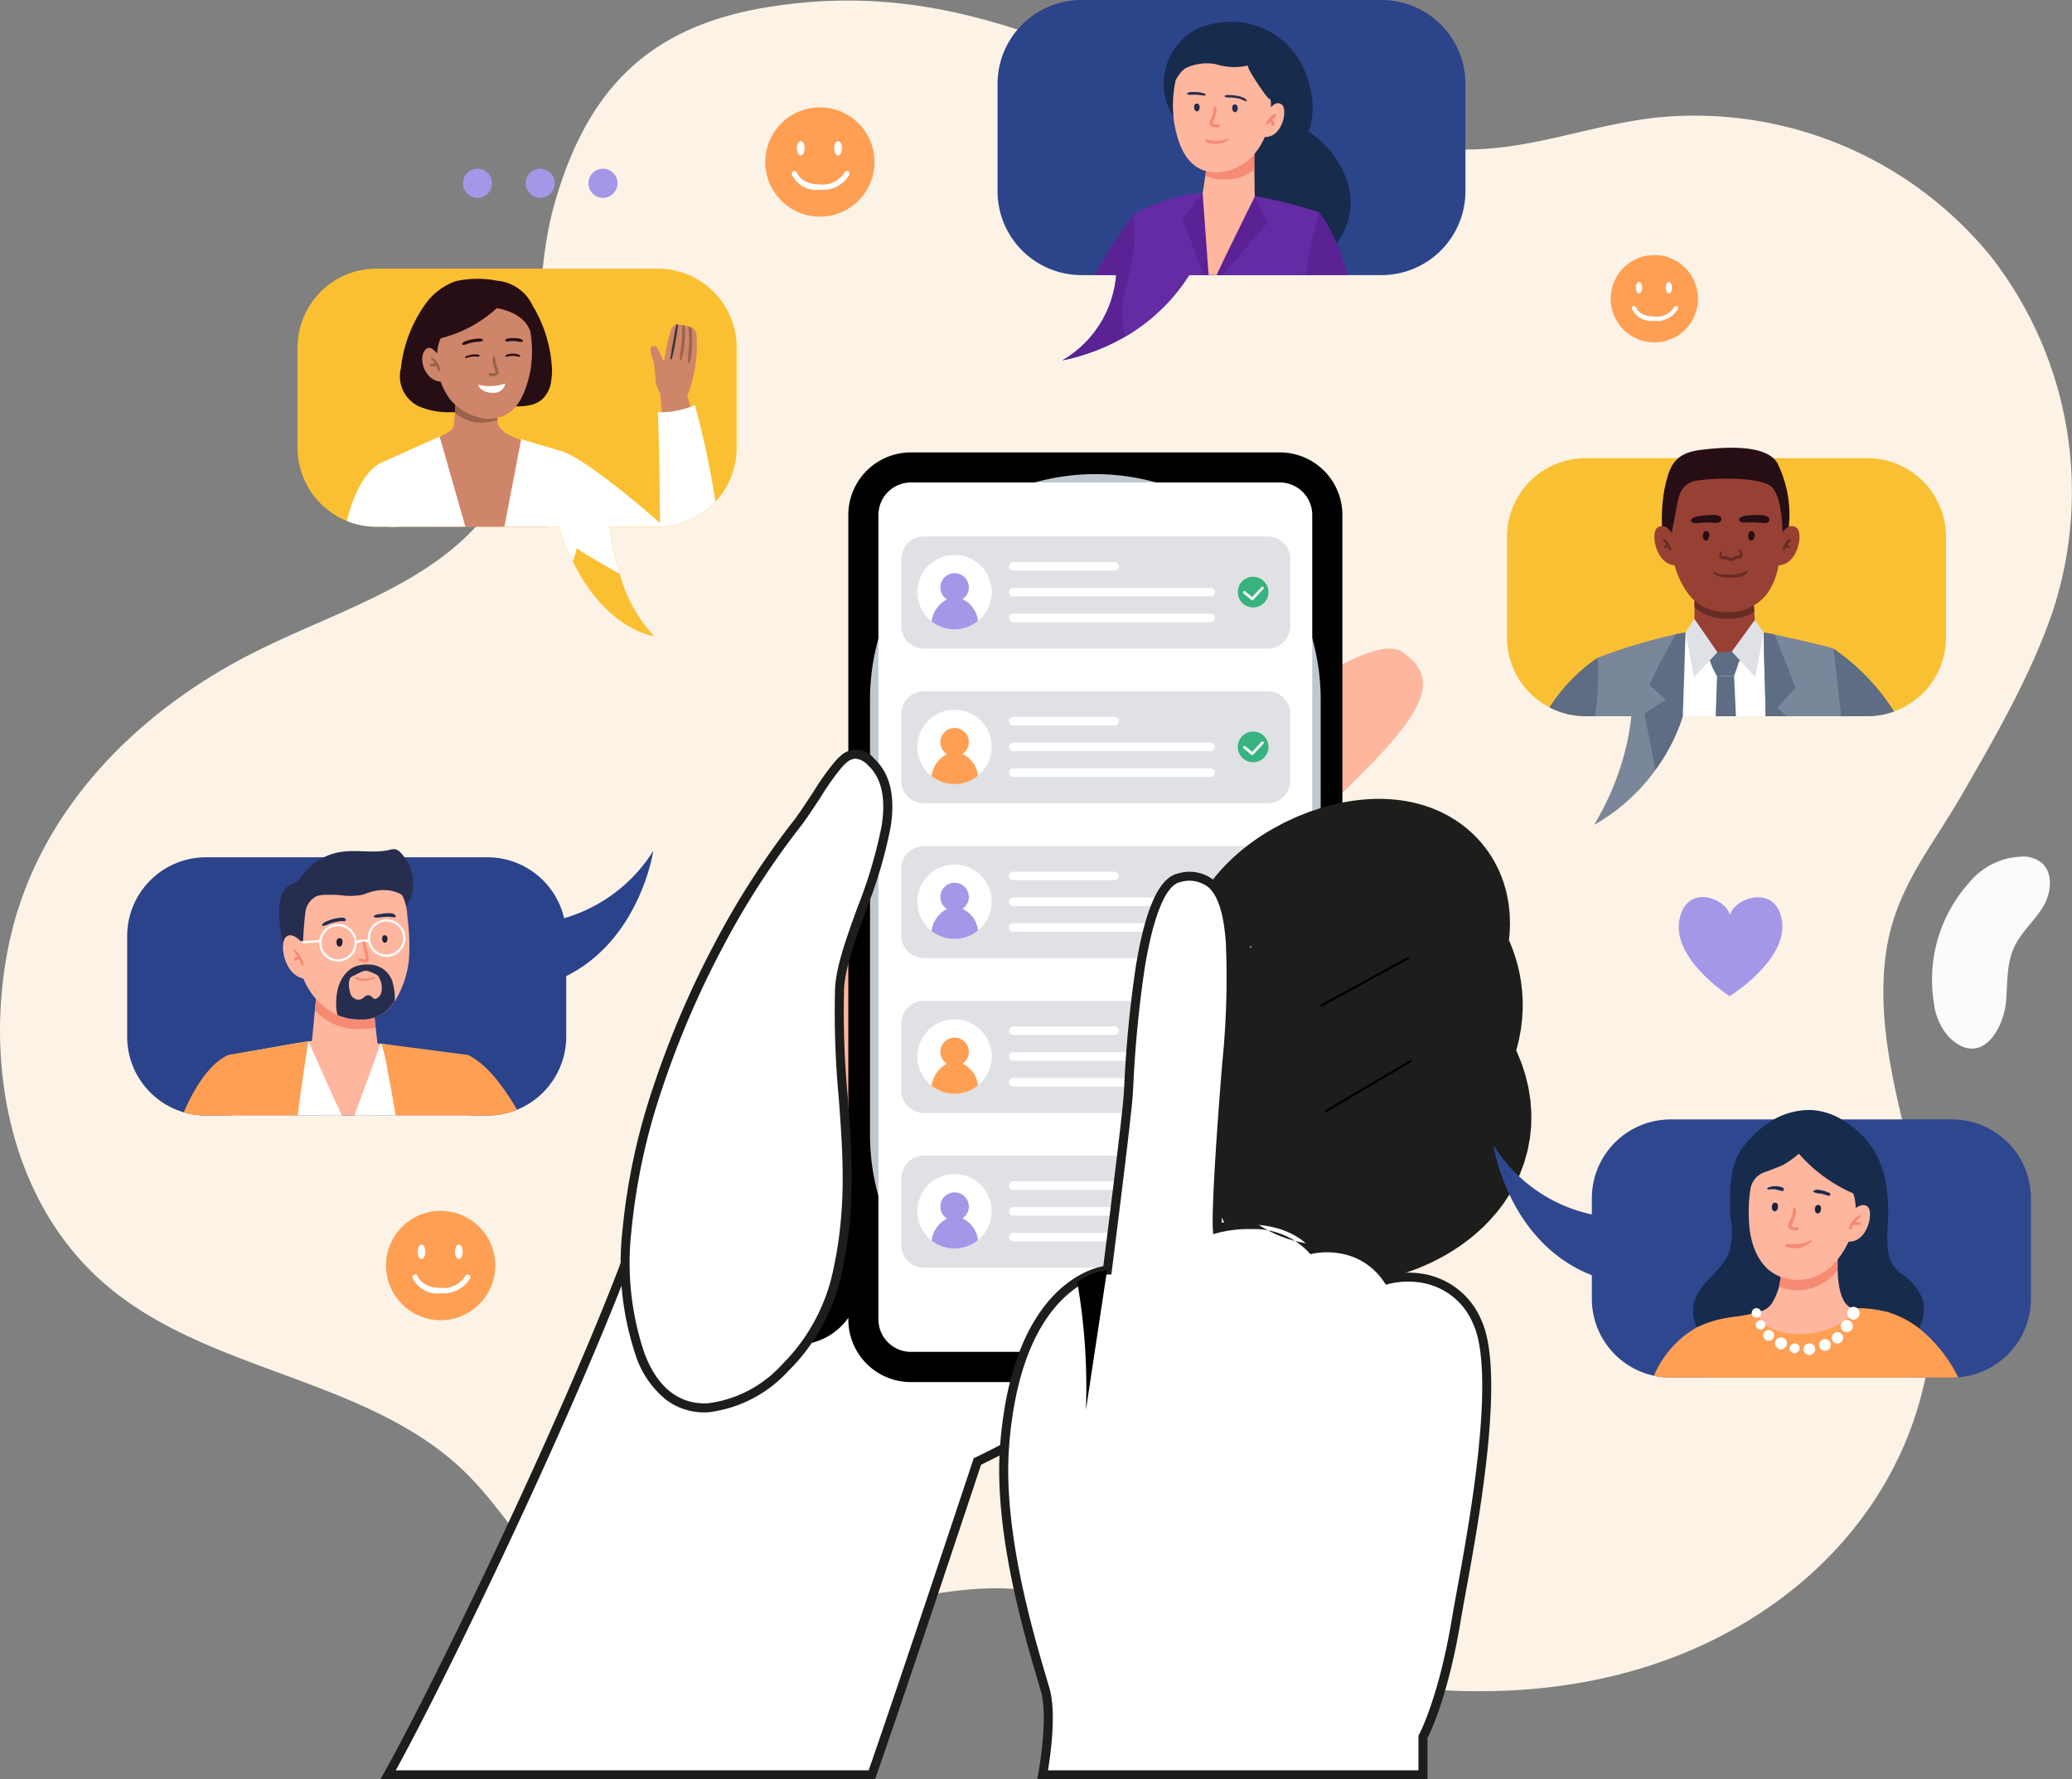 <svg id="Group_65" data-name="Group 65" xmlns="http://www.w3.org/2000/svg" xmlns:xlink="http://www.w3.org/1999/xlink" width="187.585" height="161.052" viewBox="0 0 187.585 161.052">
  <rect x="0" y="0" width="187.585" height="161.052" fill="#808080" stroke="none"/>
  <defs>
    <clipPath id="clip-path">
      <rect id="Rectangle_47" data-name="Rectangle 47" width="187.585" height="161.052" fill="none"/>
    </clipPath>
  </defs>
  <g id="Group_64" data-name="Group 64" clip-path="url(#clip-path)">
    <path id="Path_59918" data-name="Path 59918" d="M45.13,45.929C40.5,53.445,31.047,55.993,23.153,59.942,12.222,65.411,3.061,74.7.7,86.957c-2.09,10.844.384,23.3,9.231,30.594,9.4,7.746,23.523,8.187,32.222,16.715,3.946,3.868,6.5,9.18,11.131,12.193,5.551,3.611,12.8,3.087,19.255,1.616s12.9-3.771,19.5-3.279c4.938.368,9.606,2.279,14.277,3.924,13.563,4.775,28.523,7.42,42.282,3.245,15.79-4.791,27.32-17.966,26.364-35.138-.541-9.709-5.289-19.058-4.326-28.735.627-6.3,3.955-9.962,6.949-15.139s6.3-10.92,8.243-16.615a34.6,34.6,0,0,0-5.62-32.2A34.6,34.6,0,0,0,150.024,11.6c-5.709.621-10.889,2.744-16.613,2.889-6.371.161-12.729-.224-18.814-2.263C98.731,6.9,87.406-1.132,69.882,1.552,59.011,3.218,53.212,8.76,50.183,19.48,47.747,28.1,50.012,38,45.13,45.929" transform="translate(0 -0.966)" fill="#fcf3e6"/>
    <path id="Path_59919" data-name="Path 59919" d="M529.093,484.553v9.1a7.136,7.136,0,0,0,7.133,7.128h16.545A22.367,22.367,0,0,0,554,503.9c3.029,6.253,7.382,6.8,7.382,6.8a13.2,13.2,0,0,1-3.118-5.643,27.551,27.551,0,0,1-.926-4.269h4.374c.123,0,.245,0,.364-.013.068,0,.135-.008.2-.013a.347.347,0,0,0,.093-.008,7.141,7.141,0,0,0,6.473-7.094v-9.1a7.133,7.133,0,0,0-7.133-7.133H536.226a7.134,7.134,0,0,0-7.133,7.133" transform="translate(-502.151 -453.109)" fill="#fbc031"/>
    <path id="Path_59920" data-name="Path 59920" d="M616.5,828.034a7.08,7.08,0,0,0,2.682.525h1.853l-1.443-5.749a.047.047,0,0,1,0-.021l0-.008s-1.98.7-3.084,5.254" transform="translate(-585.103 -780.883)" fill="#fff"/>
    <path id="Path_59921" data-name="Path 59921" d="M1174.148,688.883l-.235-3.155,2.183-.672,1.133,3.957Z" transform="translate(-1114.136 -650.172)" fill="#cf856a"/>
    <path id="Path_59922" data-name="Path 59922" d="M725.289,503.7a12.313,12.313,0,0,0-1.786-5.806,3.911,3.911,0,0,0-3.186-2.195,9.19,9.19,0,0,0-3.75.042,5.727,5.727,0,0,0-2.712,2.031,12.353,12.353,0,0,0-2.251,5.856,3.008,3.008,0,0,0,1.655,3.452,6.874,6.874,0,0,0,2.911.52,19.539,19.539,0,0,0,2.9-.142,14.109,14.109,0,0,1,2.011-.386c1.147-.008,2.432.121,3.3-.627a2.672,2.672,0,0,0,.823-1.6,6.594,6.594,0,0,0,.087-1.147" transform="translate(-675.313 -470.29)" fill="#260e14"/>
    <path id="Path_59923" data-name="Path 59923" d="M987.624,724.432l.021,0h0c.241.075,2.257.81,8.7,6.413-.055-.908-.022-5.743-.213-10.035.11.009.229.009.343.009h0a7.816,7.816,0,0,0,2.61-.487c.135-.051.271-.106.4-.161a78.835,78.835,0,0,1,1.861,8.719,7.06,7.06,0,0,1-4.565,2.251.347.347,0,0,1-.093.008c-.068,0-.135.013-.2.013l0,0c-.12.007-.24.016-.362.016h-4.374a27.569,27.569,0,0,0,.926,4.269c-1.447-.829-3.283-1.853-3.9-2.331-.753-.588-1.206-.977-1.206-.977s-1.726-5.479.042-7.708" transform="translate(-936.576 -683.504)" fill="#fff"/>
    <path id="Path_59924" data-name="Path 59924" d="M756.036,708.984a22.357,22.357,0,0,0,.431,2.246H766.93a13.332,13.332,0,0,0,.013-2.174,11.217,11.217,0,0,0-.6-2.839c-.042-.11-.08-.216-.123-.322-.313-.808-.427-2.026-1.277-2.361-.127-.051-.254-.1-.377-.148-1.032-.4-1.9-.762-2.107-1.561l-.021-.262v0l-.017-.182-.076-.935-.1-1.286-1.438.157-2.115.233h0l-.055.664v0l-.055.651,0,.042-.089,1.1c-.03.292-.127.529-1.273,1.066-.525.245-.825,1.13-.994,1.667a7.526,7.526,0,0,0-.313,1.887,12.911,12.911,0,0,0,.14,2.361" transform="translate(-717.397 -663.555)" fill="#cf856a"/>
    <path id="Path_59925" data-name="Path 59925" d="M896.636,788.267H901.6a22.371,22.371,0,0,0,1.227,3.114,5.269,5.269,0,0,0,.364-1.176,3.1,3.1,0,0,0,.047-.521,1.941,1.941,0,0,0-.262-1.02c-.017-.021-.025-.042-.038-.059a6.79,6.79,0,0,1-1.168-3.575,32.759,32.759,0,0,1,.283-3.507v-.009h0c-.051-.042-1.5-.457-2.619-.787-.618-.182-1.134-.338-1.269-.4l-.017.1-.926,4.823-.313,1.624v0l-.161.842Z" transform="translate(-850.978 -740.591)" fill="#fff"/>
    <path id="Path_59926" data-name="Path 59926" d="M677.057,778.388l0,.008a.047.047,0,0,0,0,.021c.03.3.313,2.763.317,2.763l.008.025.343,2.961h6.989q-.108-.387-.216-.761v0c-.216-.74-.419-1.451-.605-2.115-.876-3.063-1.472-5.174-1.515-5.28l-1.079.474-.871.393-1.261.567-1.637.732s-.051.025-.055.025Z" transform="translate(-642.58 -736.491)" fill="#fff"/>
    <path id="Path_59927" data-name="Path 59927" d="M808.54,700.843a3.593,3.593,0,0,0,2.908.867,4.2,4.2,0,0,0,.957-.214l-.2-2.408-3.553.393Z" transform="translate(-767.368 -663.49)" fill="#9a644a"/>
    <path id="Path_59928" data-name="Path 59928" d="M776.845,551.662c-.015.1-.025.211-.031.326a6.462,6.462,0,0,0,.067,1.379,6.116,6.116,0,0,0,1.073,2.618,5.108,5.108,0,0,0,3.435,1.821c2.625,0,3.408-2.281,3.826-4.115.015-.062.023-.118.038-.18a10.566,10.566,0,0,0,.012-3.589c-.548-1.816-3.043-2.142-3.043-2.142a11.707,11.707,0,0,1-5.077,2.726,3.406,3.406,0,0,0-.3,1.156" transform="translate(-737.247 -519.886)" fill="#cf856a"/>
    <path id="Path_59929" data-name="Path 59929" d="M853.377,660.233a0,0,0,0,0,0,.007,0,0,0,0,0,0-.007" transform="translate(-809.919 -626.613)" fill="#594e8a"/>
    <path id="Path_59930" data-name="Path 59930" d="M869.779,632.661a3.252,3.252,0,0,0-.129-.747.018.018,0,0,0-.028-.008c-.217.157-.15.516-.1.746.033.161.081.319.128.476.016.052.1.222.085.276-.056.149-.339.1-.444.075-.174-.046-.217.236-.042.279.249.061.783.01.771-.328a4.128,4.128,0,0,0-.241-.769" transform="translate(-824.879 -599.725)" fill="#9a644a"/>
    <path id="Path_59931" data-name="Path 59931" d="M752.168,619.214s-.693-1.161-1.22-.742c-.835.664-.2,2.969,1.434,2.973Z" transform="translate(-712.359 -586.892)" fill="#cf856a"/>
    <path id="Path_59932" data-name="Path 59932" d="M764.1,635.056c-.066-.037-.148.062-.095.118a3.37,3.37,0,0,1,.386.457,1.15,1.15,0,0,0-.414.012c-.1.02-.115.175,0,.188a3.1,3.1,0,0,0,.553.068c.046.117.084.236.129.357a.107.107,0,0,0,.2-.053,1.578,1.578,0,0,0-.761-1.146" transform="translate(-724.997 -602.71)" fill="#9a644a"/>
    <path id="Path_59933" data-name="Path 59933" d="M1158.616,583.92c1.182-.021,1.563-1.936,1.772-2.824a11.706,11.706,0,0,0,.229-3.627.719.719,0,0,0-.168-.383.814.814,0,0,0-.28-.191,1.086,1.086,0,0,0-.107-.048c-.044-.018-.094-.036-.141-.051a3.818,3.818,0,0,0-.381-.106c-.059-.015-.116-.026-.172-.038-.094-.017-.19-.031-.284-.042a1,1,0,0,0-.134-.007.666.666,0,0,0-.137,0,.756.756,0,0,0-.09.023.908.908,0,0,0-.462.655,15.944,15.944,0,0,0-.567,2.726c-.158-.33-.31-.661-.462-.991a.938.938,0,0,0-.268-.388.326.326,0,0,0-.429.02c-.229.28.124,1.047.209,1.335a14.591,14.591,0,0,1,.187,1.833,3.458,3.458,0,0,0,.894,1.69,1.37,1.37,0,0,0,.4.327.857.857,0,0,0,.392.083" transform="translate(-1097.57 -547.24)" fill="#cf856a"/>
    <path id="Path_59934" data-name="Path 59934" d="M1223.208,583.7a5.173,5.173,0,0,0,.223-1.725,7.37,7.37,0,0,0-.049-1.456,1.115,1.115,0,0,0-.107-.048c-.044-.018-.094-.036-.141-.05-.011.454.056.923.051,1.378-.008.616-.153,1.254-.115,1.866,0,.065.111.107.138.035" transform="translate(-1160.784 -550.866)" fill="#9a644a"/>
    <path id="Path_59935" data-name="Path 59935" d="M1208.735,580.824a5.421,5.421,0,0,0,.336-1.652,6.249,6.249,0,0,0-.007-1.525c-.059-.015-.116-.026-.172-.038-.055.455-.031.931-.067,1.386-.046.6-.167,1.2-.185,1.8,0,.047.079.07.094.023" transform="translate(-1147.096 -548.197)" fill="#9a644a"/>
    <path id="Path_59936" data-name="Path 59936" d="M1192.035,579.731a12.338,12.338,0,0,0,.38-1.811,10.326,10.326,0,0,0,.183-1.316.667.667,0,0,0-.137,0c-.129.481-.2.993-.28,1.48a15.9,15.9,0,0,0-.268,1.632c-.005.075.1.073.121.013" transform="translate(-1131.22 -547.24)" fill="#383838"/>
    <path id="Path_59937" data-name="Path 59937" d="M823.347,601.791a.76.76,0,0,0-.457-.057,4.274,4.274,0,0,0-.493.07,3.281,3.281,0,0,0-.459.123.878.878,0,0,0-.419.227c-.051.066.021.143.086.149a1.262,1.262,0,0,0,.423-.111c.147-.044.3-.083.446-.113a3.659,3.659,0,0,1,.433-.057,1.077,1.077,0,0,0,.441-.078.09.09,0,0,0,0-.153" transform="translate(-779.669 -571.084)" fill="#260e14"/>
    <path id="Path_59938" data-name="Path 59938" d="M899.774,601.076a.582.582,0,0,0-.384-.164,3.1,3.1,0,0,0-.409-.042,2.5,2.5,0,0,0-.4.02c-.129.017-.308.028-.389.145a.085.085,0,0,0,.03.115c.108.063.268.015.385.006a3.431,3.431,0,0,1,.374-.009,2.8,2.8,0,0,1,.362.036.767.767,0,0,0,.4.022.1.1,0,0,0,.034-.13" transform="translate(-852.444 -570.272)" fill="#260e14"/>
    <path id="Path_59939" data-name="Path 59939" d="M850.041,681.891a4.245,4.245,0,0,0,2.451-.1,1.007,1.007,0,0,1-1.116.837c-1.149.013-1.335-.742-1.335-.742" transform="translate(-806.756 -647.078)" fill="#fff"/>
    <path id="Path_59940" data-name="Path 59940" d="M827.988,630.034a.482.482,0,0,0-.331-.083,2.106,2.106,0,0,0-.369.02,1.888,1.888,0,0,0-.349.086c-.08.028-.248.071-.268.176a.031.031,0,0,0,.012.032.164.164,0,0,0,.135,0c.051-.013.1-.029.151-.043a2.311,2.311,0,0,1,.341-.067,2.081,2.081,0,0,1,.335-.015.7.7,0,0,0,.33-.009.067.067,0,0,0,.012-.1" transform="translate(-784.574 -597.871)" fill="#260e14"/>
    <path id="Path_59941" data-name="Path 59941" d="M899.933,628.787a.321.321,0,0,0-.058-.057.534.534,0,0,0-.078-.043.886.886,0,0,0-.177-.052,1.737,1.737,0,0,0-.708.009c-.1.022-.258.053-.3.161a.059.059,0,0,0,.025.064.191.191,0,0,0,.152,0c.049-.013.1-.023.149-.032a1.713,1.713,0,0,1,.319-.032,1.661,1.661,0,0,1,.318.033c.05.01.1.022.149.033.029.006.058.009.087.012a.4.4,0,0,0,.082,0,.057.057,0,0,0,.037-.1" transform="translate(-852.853 -596.594)" fill="#260e14"/>
    <path id="Path_59942" data-name="Path 59942" d="M1773.54,7.6v9.7a7.6,7.6,0,0,0,7.6,7.6h3.139a9.852,9.852,0,0,1-4.869,7.721,18.769,18.769,0,0,0,5.737-2.183,16.952,16.952,0,0,0,2.7-1.963,16.317,16.317,0,0,0,3.042-3.575H1808.3a7.6,7.6,0,0,0,7.6-7.6V7.6a7.6,7.6,0,0,0-7.6-7.6h-27.16a7.6,7.6,0,0,0-7.6,7.6" transform="translate(-1683.229)" fill="#2c448a"/>
    <path id="Path_59943" data-name="Path 59943" d="M2072.143,48.922a4.612,4.612,0,0,1,1.324,1.765,5.867,5.867,0,0,1,.278,2.175c-.02,1.849-.381,4.146.867,5.652a5.862,5.862,0,0,0,3.614,2.16,6.771,6.771,0,0,0,2.406-.173,7.353,7.353,0,0,0,4.2-2.377,6.065,6.065,0,0,0,.874-5.507,8.822,8.822,0,0,0-3.5-4.5,6.71,6.71,0,0,0,.1-4.124,7.606,7.606,0,0,0-2.659-4.293,7.315,7.315,0,0,0-7.745-.76,5.489,5.489,0,0,0-2.729,3.941,5.58,5.58,0,0,0,.54,3.445,7.413,7.413,0,0,0,.888,1.338,14.413,14.413,0,0,0,1.539,1.253" transform="translate(-1963.74 -36.209)" fill="#172b4d"/>
    <path id="Path_59944" data-name="Path 59944" d="M1888.771,394.689a18.771,18.771,0,0,0,5.737-2.183,16.957,16.957,0,0,0,2.7-1.963c-.694-3.477-1.641-7.556-2.018-9.007a.074.074,0,0,1,0-.025.034.034,0,0,1,0-.013,48.547,48.547,0,0,0-3.49,5.47h1.946a9.852,9.852,0,0,1-4.87,7.721" transform="translate(-1792.592 -362.072)" fill="#5b2295"/>
    <path id="Path_59945" data-name="Path 59945" d="M2306.825,383.262h4.54a28.075,28.075,0,0,0-1-2.872,11.959,11.959,0,0,0-1.561-2.8s-1.168,1.235-1.84,4.878c-.051.25-.093.516-.135.791" transform="translate(-2189.358 -358.365)" fill="#5b2295"/>
    <path id="Path_59946" data-name="Path 59946" d="M1995.384,354.938a16.963,16.963,0,0,0,2.7-1.963,16.314,16.314,0,0,0,3.042-3.575H2011.7c.051-.355.1-.711.161-1.066v0a31.194,31.194,0,0,1,1.049-4.6,41.317,41.317,0,0,0-4.886-1.3c-.042-.013-.085-.021-.127-.03l-.406-.076-.431-.076a23.14,23.14,0,0,0-2.458-.3c-.047-.009-.1-.009-.144-.013l-.275-.013c-.144-.008-.292-.008-.444-.013-.1,0-.195,0-.288,0-.376,0-.744.021-1.1.055s-.694.072-1.028.127c-.008,0-.021,0-.03,0-.038.008-.076.013-.114.021a16.354,16.354,0,0,0-2.8.753,13.905,13.905,0,0,0-2.31,1.053.034.034,0,0,0,0,.013.072.072,0,0,0,0,.025c.046.376.58,2.3-.806,6.994a7.636,7.636,0,0,0,.12,3.976" transform="translate(-1893.469 -324.504)" fill="#652ba4"/>
    <path id="Path_59947" data-name="Path 59947" d="M2102.2,343.933l1.938,5.072h1.73l.854-1.007.085-.1.343-.4,1.976-2.318.156-.186.614-.719-.326-.668-.093-.19-.732-1.493a21.022,21.022,0,0,0-2.458-.36q-.2-.019-.419-.025c-.144-.008-.292-.008-.444-.013-.115,0-.208,0-.288,0a3.411,3.411,0,0,0-1.1.059l-.757.973-.1.131v0Z" transform="translate(-1995.153 -324.109)" fill="#5b2295"/>
    <path id="Path_59948" data-name="Path 59948" d="M2138.174,294.62l.161,2.234v0l.021.254.359,4.937h.719c.237-.508.508-1.083.8-1.684.025-.046.047-.093.068-.14.063-.131.131-.267.195-.4,1.138-2.356,2.394-4.861,2.394-4.861V294.9l-.013-.905-.021-1.477-.009-.495-1.057,0-2.636.008h-.588l-.085.6-.059.427-.211,1.337,0,.03-.009.063Z" transform="translate(-2029.296 -277.152)" fill="#ffb69e"/>
    <path id="Path_59949" data-name="Path 59949" d="M2143.023,270.269a4.457,4.457,0,0,0,1.722.333,4.147,4.147,0,0,0,2.71-.879l.034-1.719-4.323,1.238Z" transform="translate(-2033.897 -254.357)" fill="#f68a73"/>
    <path id="Path_59950" data-name="Path 59950" d="M2085.395,106.2c0,.01.005.026.005.036.346,1.913,1.065,3.913,3.046,4.355,1.115.249,4.393.013,5.556-4.319a5.357,5.357,0,0,0,.14-1.261c.005-.067.005-.14.005-.207a4.492,4.492,0,0,0-1.825-3.8,4.552,4.552,0,0,0-4-.657,3.705,3.705,0,0,0-2.8,1.97,10.708,10.708,0,0,0-.129,3.882" transform="translate(-1979.084 -95.058)" fill="#ffb69e"/>
    <path id="Path_59951" data-name="Path 59951" d="M2179.07,219.3a0,0,0,0,1,0,.007,0,0,0,1,1,0-.007" transform="translate(-2068.105 -208.138)" fill="#594e8a"/>
    <path id="Path_59952" data-name="Path 59952" d="M2191,185.7a.258.258,0,0,1,.066,0c.239.044.249.365.173.544a.232.232,0,0,1-.21.159.257.257,0,0,1-.218-.191c-.064-.172-.054-.514.19-.515" transform="translate(-2079.223 -176.243)" fill="#262d4f"/>
    <path id="Path_59953" data-name="Path 59953" d="M2123.21,184.209a.254.254,0,0,1,.065,0c.239.044.249.365.173.544a.231.231,0,0,1-.21.159.257.257,0,0,1-.218-.191c-.064-.172-.054-.514.19-.515" transform="translate(-2014.881 -174.828)" fill="#262d4f"/>
    <path id="Path_59954" data-name="Path 59954" d="M2150.861,189.08c.075-.244.038-.552.169-.764a.019.019,0,0,1,.029-.007c.216.172.129.539.069.774-.042.164-.1.325-.155.485-.019.053-.119.224-.1.281.051.157.344.122.454.1.182-.039.213.253.029.29-.26.051-.808-.027-.779-.375a4.263,4.263,0,0,1,.285-.781" transform="translate(-2041.064 -178.717)" fill="#f68a73"/>
    <path id="Path_59955" data-name="Path 59955" d="M2248.627,184.209s.607-1.236,1.3-.681c.529.422.065,2.989-1.578,2.916Z" transform="translate(-2133.864 -174.047)" fill="#ffb69e"/>
    <path id="Path_59956" data-name="Path 59956" d="M2080.679,65.211a5.414,5.414,0,0,1-2.873-.1,4.355,4.355,0,0,0-2.835.372,2.362,2.362,0,0,0-.966,1.039,12.527,12.527,0,0,1-.69,1.264c-.649-3.286,3.775-5.716,6.539-5.258a4.866,4.866,0,0,1,3.99,3.865c.116.757-.215,2.672-1.356,1.758-.245-.2-2.06-2.838-1.809-2.936" transform="translate(-1967.679 -59.287)" fill="#172b4d"/>
    <path id="Path_59957" data-name="Path 59957" d="M2138.538,338.8h.005l.01-.094Z" transform="translate(-2029.641 -321.462)" fill="#ffb69e"/>
    <path id="Path_59958" data-name="Path 59958" d="M2142.5,246.6a1.351,1.351,0,0,1,.494.043,2.832,2.832,0,0,0,.535.047,2.944,2.944,0,0,0,.525-.047c.177-.034.346-.1.521-.138.044-.011.087.049.048.082a1.952,1.952,0,0,1-1.058.376,2.38,2.38,0,0,1-.581-.021.778.778,0,0,1-.513-.233c-.027-.034-.025-.1.029-.109" transform="translate(-2033.361 -233.949)" fill="#f68a73"/>
    <path id="Path_59959" data-name="Path 59959" d="M2177.383,168.869a.4.4,0,0,1,.127-.034c.042,0,.084-.008.125-.009.089,0,.179,0,.268.01a4.58,4.58,0,0,1,.543.058,2.366,2.366,0,0,1,.5.143.7.7,0,0,1,.4.29c.013.028,0,.073-.04.069a1.811,1.811,0,0,1-.429-.164,2.679,2.679,0,0,0-.49-.126,4.155,4.155,0,0,0-.5-.05c-.084,0-.168,0-.252-.008-.042,0-.083-.009-.125-.013a.421.421,0,0,1-.127-.036.068.068,0,0,1,0-.131" transform="translate(-2066.462 -160.228)" fill="#262d4f"/>
    <path id="Path_59960" data-name="Path 59960" d="M2110.642,163.62a.728.728,0,0,1,.377-.092,3.321,3.321,0,0,1,.4,0,2.524,2.524,0,0,1,.788.141c.087.035.089.191-.025.181-.256-.022-.506-.072-.764-.082-.124,0-.249,0-.372,0a1.063,1.063,0,0,1-.389-.02.07.07,0,0,1-.017-.127" transform="translate(-2003.134 -155.195)" fill="#262d4f"/>
    <path id="Path_59961" data-name="Path 59961" d="M2251.439,202.742a.133.133,0,0,0-.174-.035,2.84,2.84,0,0,0-.418.383,1.058,1.058,0,0,0-.3.49c-.011.063.055.136.12.092a.727.727,0,0,0,.109-.087c.031-.031.06-.064.089-.1s.062-.071.092-.108l.04.094.1.228a.135.135,0,0,0,.246-.032.154.154,0,0,0-.013-.1l-.1-.221c-.017-.036-.032-.073-.05-.108a.365.365,0,0,0-.034-.05,3.853,3.853,0,0,1,.284-.27.134.134,0,0,0,.011-.177" transform="translate(-2135.949 -192.367)" fill="#f68a73"/>
    <path id="Path_59962" data-name="Path 59962" d="M2719,821.441v9.1a7.121,7.121,0,0,1-7.128,7.128h-16.694c-.055.169-.11.334-.169.495a17.053,17.053,0,0,1-1.574,3.262q-.355.577-.736,1.092a17.293,17.293,0,0,1-5.546,4.971,24.881,24.881,0,0,0,2.635-6.062,22.674,22.674,0,0,0,.728-3.757h-4.133a7.125,7.125,0,0,1-7.128-7.128v-9.1a7.129,7.129,0,0,1,7.128-7.128h25.489a7.126,7.126,0,0,1,7.128,7.128" transform="translate(-2542.822 -772.847)" fill="#fac033"/>
    <path id="Path_59963" data-name="Path 59963" d="M2869.7,1130.048h-13.589c-.055.169-.11.334-.169.495a17.074,17.074,0,0,1-1.574,3.262h-3.647a22.679,22.679,0,0,0,.728-3.757H2849c-.093-2.784-.182-4.891-.182-4.891a26.294,26.294,0,0,1,6.62-2.492c.3-.059.6-.106.9-.144h.009c.267-.038.537-.063.808-.085s.52-.038.791-.046h0c1.121-.042,2.352,0,3.846.076.034,0,.072,0,.11.009.266.013.525.034.778.055s.482.051.719.084h0c.009,0,.021,0,.025,0,.364.047.711.106,1.041.169a14.5,14.5,0,0,1,4.514,1.582Z" transform="translate(-2703.754 -1065.221)" fill="#fff"/>
    <path id="Path_59964" data-name="Path 59964" d="M3018.123,1038.9c-.326,1.13-1.648,2.963-2.433,2.975-1.73.027-3.1-3.1-3.1-3.1V1034.1l5.294.8.031.53.055.887.031.51.028.443Z" transform="translate(-2859.181 -981.443)" fill="#974034"/>
    <path id="Path_59965" data-name="Path 59965" d="M3018,1036.828a4.5,4.5,0,0,1-2.413.636,4.592,4.592,0,0,1-2.292-.561,3.84,3.84,0,0,1-.706-.506v-2.3l5.294.8.031.53.055.887Z" transform="translate(-2859.181 -981.443)" fill="#662c24"/>
    <path id="Path_59966" data-name="Path 59966" d="M2833.869,1124.2v.063c0,.343-.207,3.837-.4,8.012a17.024,17.024,0,0,1-1.574,3.262q-.355.578-.736,1.092a17.3,17.3,0,0,1-5.546,4.971,24.873,24.873,0,0,0,2.635-6.062,22.7,22.7,0,0,0,.728-3.757h-3.833c.418-3.012.774-5.292.774-5.292a49.614,49.614,0,0,1,7.073-2.124c.3-.064.588-.114.88-.165" transform="translate(-2681.282 -1066.952)" fill="#7a869a"/>
    <path id="Path_59967" data-name="Path 59967" d="M3143.089,1131.755h-7.065c-.025-2.276-.139-4.518-.16-6.8,0-.207,0-.419-.009-.626v-.152c0-.013.41.068.986.186,1.3.279,5.042,1.108,5.334,1.282l0,0c.571.355.63,3.274.909,6.109" transform="translate(-2976.174 -1066.928)" fill="#7a869a"/>
    <path id="Path_59968" data-name="Path 59968" d="M3037.773,1156.007a16.633,16.633,0,0,0,2.712-.179c.5-.178-.464,2.3-.464,2.3l-1.543.061s-1.026-1.794-.7-2.187" transform="translate(-2883.026 -1096.964)" fill="#5e6c84"/>
    <path id="Path_59969" data-name="Path 59969" d="M3052.2,1204.873h-1.832l.123-3.6,1.544-.063v0Z" transform="translate(-2895.041 -1140.046)" fill="#5e6c84"/>
    <path id="Path_59970" data-name="Path 59970" d="M3137.082,1130.98l.838.774h-1.9c-.025-2.276-.139-4.518-.16-6.8,0-.207,0-.419-.009-.626v-.152c0-.013.41.068.986.186l.055.135,1.84,4.671Z" transform="translate(-2976.174 -1066.928)" fill="#5e6c84"/>
    <path id="Path_59971" data-name="Path 59971" d="M2927.229,1131.779c-.055.169-.11.334-.169.495a17.041,17.041,0,0,1-1.574,3.262q-.356.578-.736,1.092l-.216-1.092-.778-3.985,1.95-1.273-1.5-1.341c.825-1.794,1.942-3.8,2.352-4.539a.363.363,0,0,0,.021-.034c.3-.064.588-.114.88-.165v.063c.008.449-.233,7.518-.233,7.518" transform="translate(-2774.875 -1066.952)" fill="#5e6c84"/>
    <path id="Path_59972" data-name="Path 59972" d="M3081.9,1103.421l-.823-1.118-2.074,2.841,2.114,2.323Z" transform="translate(-2922.215 -1046.173)" fill="#dfe1e5"/>
    <path id="Path_59973" data-name="Path 59973" d="M2996.533,1101.406l.817-1.227,2.08,3.011-2.115,2.26Z" transform="translate(-2843.946 -1044.156)" fill="#dfe1e5"/>
    <path id="Path_59974" data-name="Path 59974" d="M2758.888,1174.438h-.829a7.078,7.078,0,0,1-3.283-.8,15.676,15.676,0,0,1,4.357-4.493,23.677,23.677,0,0,1-.245,5.292" transform="translate(-2614.499 -1109.611)" fill="#5e6c84"/>
    <path id="Path_59975" data-name="Path 59975" d="M3265.457,1158.712a7.164,7.164,0,0,1-2.437.427h-2.361c-.195-1.768-.423-3.8-.685-6.113l0,0a19.7,19.7,0,0,1,5.478,5.682" transform="translate(-3093.972 -1094.313)" fill="#5e6c84"/>
    <path id="Path_59976" data-name="Path 59976" d="M2954.658,804.334a15.471,15.471,0,0,1,.1-4.6c.45-2.1.835-3.3,3.3-3.61s5.892-.442,6.9,1.138a10.492,10.492,0,0,1,.776,7.4c-.688,2.711-10.056.283-10.056.283Z" transform="translate(-2804.079 -755.403)" fill="#260e14"/>
    <path id="Path_59977" data-name="Path 59977" d="M2981.547,856.314s-.039,0-.114.008c0,.212-.008.424-.008.628-.02.184-.039.369-.067.537a1.717,1.717,0,0,1-.047.263,11.516,11.516,0,0,1-.318,1.687,6.215,6.215,0,0,1-.8,1.672l-.094.133a4.653,4.653,0,0,1-.812.781,4.409,4.409,0,0,1-2.716.84,4.593,4.593,0,0,1-2.292-.561,4.259,4.259,0,0,1-1.15-.954c-.008-.02-.027-.031-.035-.047a7.887,7.887,0,0,1-1.507-3.551,9.319,9.319,0,0,1-.106-1.476c0-.1.008-.2.016-.31l-.016-.012s.008-.043.024-.122a5.917,5.917,0,0,1,.18-1.013c.161-.895.224-1.263.3-1.652.138-.659.291-1.99,1.821-2.225s5.184-.341,6.526.4,1.217,4.972,1.217,4.972" transform="translate(-2820.166 -807.443)" fill="#974034"/>
    <path id="Path_59978" data-name="Path 59978" d="M3079.344,987.837a0,0,0,0,1,0,.008,0,0,0,0,1,0-.008" transform="translate(-2922.535 -937.535)" fill="#594e8a"/>
    <path id="Path_59979" data-name="Path 59979" d="M3027.8,944.313a.386.386,0,0,1,.178-.339.274.274,0,0,1,.342.118.478.478,0,0,1,.046.364.543.543,0,0,1-.056.14.345.345,0,0,1-.108.173.225.225,0,0,1-.333-.069.669.669,0,0,1-.069-.388" transform="translate(-2873.621 -895.884)" fill="#260e14"/>
    <path id="Path_59980" data-name="Path 59980" d="M3108.188,944.313a.384.384,0,0,1,.178-.339.275.275,0,0,1,.342.118.478.478,0,0,1,.045.364.526.526,0,0,1-.056.14.342.342,0,0,1-.108.173.225.225,0,0,1-.333-.069.669.669,0,0,1-.069-.388" transform="translate(-2949.911 -895.884)" fill="#260e14"/>
    <path id="Path_59981" data-name="Path 59981" d="M2942.946,935.822s-.633-1.217-1.421-.6c-.614.484-.1,3.457,1.8,3.388Z" transform="translate(-2791.505 -887.436)" fill="#974034"/>
    <path id="Path_59982" data-name="Path 59982" d="M2956.9,957.979a1.762,1.762,0,0,1,.38.493c.08.139.213.339.165.505a.064.064,0,0,1-.092.037.694.694,0,0,1-.209-.312.407.407,0,0,0-.086.013.321.321,0,0,0-.113.063.093.093,0,0,1-.131-.131.364.364,0,0,1,.236-.115c-.1-.149-.213-.281-.312-.427-.071-.105.079-.195.164-.126" transform="translate(-2806.155 -909.174)" fill="#662c24"/>
    <path id="Path_59983" data-name="Path 59983" d="M3159.586,935.822s.632-1.217,1.421-.6c.615.484.1,3.457-1.8,3.388Z" transform="translate(-2998.338 -887.436)" fill="#974034"/>
    <path id="Path_59984" data-name="Path 59984" d="M3169.988,957.979a1.753,1.753,0,0,0-.38.493c-.08.139-.213.339-.165.505a.063.063,0,0,0,.092.037.69.69,0,0,0,.209-.312.412.412,0,0,1,.086.013.326.326,0,0,1,.113.063.093.093,0,0,0,.131-.131.366.366,0,0,0-.236-.115c.1-.149.213-.281.313-.427.072-.105-.078-.195-.163-.126" transform="translate(-3008.041 -909.174)" fill="#662c24"/>
    <path id="Path_59985" data-name="Path 59985" d="M3009.216,915.5a1.539,1.539,0,0,0-.768-.106,6.434,6.434,0,0,0-.683.04,4.468,4.468,0,0,0-.715.11c-.165.046-.569.239-.376.464.134.156.4.128.586.112.2-.018.409-.037.614-.044s.412-.006.617,0a1.805,1.805,0,0,0,.654-.016.309.309,0,0,0,.07-.56" transform="translate(-2853.522 -868.775)" fill="#260e14"/>
    <path id="Path_59986" data-name="Path 59986" d="M3094.428,915.658a1.542,1.542,0,0,0-.762-.142,6.411,6.411,0,0,0-.684.008,4.445,4.445,0,0,0-.719.077c-.167.038-.58.212-.4.445.126.162.4.147.58.139.205-.008.41-.018.616-.015s.412.013.617.028a1.8,1.8,0,0,0,.654.015.309.309,0,0,0,.1-.556" transform="translate(-2934.38 -868.891)" fill="#260e14"/>
    <path id="Path_59987" data-name="Path 59987" d="M3058.515,976.282a.568.568,0,0,0-.252-.383.068.068,0,0,0-.1.076c.022.118.137.2.145.323a.185.185,0,0,1-.137.2,1.721,1.721,0,0,0-.337.064,1.358,1.358,0,0,1-.3.132.638.638,0,0,1-.3-.078.941.941,0,0,0-.349-.07c-.076,0-.2.026-.233-.062-.042-.112.019-.239-.015-.354a.058.058,0,0,0-.1-.014.551.551,0,0,0-.1.457.349.349,0,0,0,.32.227c.063.007.128,0,.191.01a.842.842,0,0,1,.215.071.751.751,0,0,0,.451.078c.145-.031.259-.136.4-.171s.3-.014.42-.128a.366.366,0,0,0,.089-.374" transform="translate(-2900.774 -926.198)" fill="#662c24"/>
    <path id="Path_59988" data-name="Path 59988" d="M3049.245,1014.74c-.232.068-.448.18-.681.244a3.078,3.078,0,0,1-.823.094c-.261,0-.525-.013-.785-.038a1.3,1.3,0,0,1-.656-.207c-.062-.047-.128.051-.08.1a1.1,1.1,0,0,0,.645.336,5.776,5.776,0,0,0,.876.087,3.032,3.032,0,0,0,.9-.092,1.027,1.027,0,0,0,.672-.438.062.062,0,0,0-.069-.09" transform="translate(-2891.088 -963.065)" fill="#662c24"/>
    <path id="Path_59989" data-name="Path 59989" d="M760.7,1932.833s-9.04,5.294-14.969,8.382c-.9.472-1.734.89-2.45,1.231,0,0-6.556,19.768-9.555,28.363h-43.8c5.043-8.885,22-44.211,24.253-54.911,3.1-14.718,21.908-6.111,21.908-6.111l12.705,11.9,4.327,4.048Z" transform="translate(-654.789 -1810.164)" fill="#fff"/>
    <path id="Path_59990" data-name="Path 59990" d="M720.972,1963.625h-44.79l.345-.608c2.341-4.125,7.748-14.9,13.157-26.743,3.566-7.808,9.744-21.836,11.052-28.051.776-3.686,2.59-6.271,5.391-7.683a12.863,12.863,0,0,1,5.582-1.249,23.839,23.839,0,0,1,5.537.61,32.589,32.589,0,0,1,5.967,1.925l.06.028,12.754,11.942,4.327,4.048,7.98,7.474-.471.276c-.091.053-9.117,5.335-14.987,8.392-.84.44-1.615.83-2.306,1.162-.64,1.927-6.681,20.12-9.5,28.2Zm-43.395-.815h42.816c3.006-8.634,9.393-27.889,9.458-28.084l.055-.165.157-.075c.72-.343,1.54-.754,2.436-1.224,5.082-2.647,12.545-6.971,14.481-8.1l-7.182-6.728-4.326-4.048-12.655-11.85a32.783,32.783,0,0,0-5.761-1.847,22.981,22.981,0,0,0-5.34-.587,12.051,12.051,0,0,0-5.222,1.163c-2.568,1.3-4.236,3.692-4.959,7.123-1.324,6.292-7.528,20.383-11.108,28.222-5.171,11.322-10.344,21.678-12.848,26.2" transform="translate(-641.75 -1802.572)" fill="#1d1d1b"/>
    <path id="Path_59991" data-name="Path 59991" d="M1431.868,2123.762s3.888-4.887,3.888-14.24l.865,10.032a5.773,5.773,0,0,1-4.754,4.208" transform="translate(-1358.956 -2002.103)"/>
    <path id="Path_59992" data-name="Path 59992" d="M1418.189,1153.11c-4.732-3.131-30.646,20.23-39.621,28.571-6.558,5.561-9.915-6.418-16.142-2.658-5.581,4.653,2.939,12.39,4.072,18.129-.581,2.531,11.046,2.959,12.728,4.573,15.529,5.34,17.854,10.216,19.672,8.664,2.708-2.6,4.369-7.755,2.786-9.89-1.962-3.08-1.433-.619-2.5-4.639-1.443-5.08-4.324-14.138-3.879-13.351,19.065-18.815,29.269-25.132,22.882-29.4" transform="translate(-1291.266 -1094.12)" fill="#ffb69e"/>
    <path id="Path_59993" data-name="Path 59993" d="M1508.226,882.653V809.834a5.665,5.665,0,0,1,5.665-5.665h33.4a5.665,5.665,0,0,1,5.665,5.665v72.819a5.665,5.665,0,0,1-5.665,5.665h-33.4a5.665,5.665,0,0,1-5.665-5.665" transform="translate(-1431.425 -763.22)"/>
    <path id="Rectangle_45" data-name="Rectangle 45" d="M20.4,0h0A20.4,20.4,0,0,1,40.8,20.4V59.816a20.4,20.4,0,0,1-20.4,20.4h0A20.4,20.4,0,0,1,0,59.816V20.4A20.4,20.4,0,0,1,20.4,0Z" transform="translate(78.766 42.915)" fill="#c1c7d0"/>
    <path id="Path_59994" data-name="Path 59994" d="M1600.966,860.651v72.82a2.9,2.9,0,0,1-.358,1.4,2.968,2.968,0,0,1-1.415,1.293c-.089.038-.18.074-.274.1a2.91,2.91,0,0,1-.884.137h-33.4a2.821,2.821,0,0,1-.722-.091c-.079-.02-.157-.043-.236-.071a2.935,2.935,0,0,1-1.984-2.774v-72.82a2.942,2.942,0,0,1,2.937-2.937h33.4a2.942,2.942,0,0,1,2.937,2.937" transform="translate(-1482.165 -814.038)" fill="#fff"/>
    <path id="Path_59995" data-name="Path 59995" d="M1131.189,1388.053c-2.264,9.37-14.111,17.045-17.775,6.537-4.6-12.563,4.256-35.29,14.464-48.056.076-.107.152-.216.226-.32.1-.145.2-.29.3-.429a50.11,50.11,0,0,1,3.089-4.438,4.389,4.389,0,0,1,.368-.361c.787-.681,1.552-.727,2.528.185,4.688,4.339-2.9,15.439-2.851,20.915-.335,8.912,1.967,16.379-.348,25.968" transform="translate(-1055.533 -1272.22)" fill="#fff"/>
    <path id="Path_59996" data-name="Path 59996" d="M1111.731,1392.482a5.7,5.7,0,0,1-3.523-1.165,8.631,8.631,0,0,1-2.775-4.166,26.331,26.331,0,0,1-1.139-11.184,57.422,57.422,0,0,1,2.814-13.032,84.616,84.616,0,0,1,5.6-13.04,73.548,73.548,0,0,1,7.248-11.182l.14-.2.079-.112c.074-.1.147-.211.219-.315l.076-.11c.418-.611.792-1.183,1.154-1.737a22.642,22.642,0,0,1,1.971-2.746,4.78,4.78,0,0,1,.4-.395,2.049,2.049,0,0,1,3.071.2c1.44,1.333,1.934,3.348,1.511,6.161a42.157,42.157,0,0,1-2.244,7.595c-1.032,2.848-2.006,5.538-1.988,7.453v.019a81.851,81.851,0,0,0,.333,9.31c.39,5.2.792,10.587-.693,16.738h0a17.572,17.572,0,0,1-4.68,8.163,11.713,11.713,0,0,1-7.241,3.738q-.169.008-.335.008m13.666-59.171a1.35,1.35,0,0,0-.869.406,3.963,3.963,0,0,0-.336.329,22.258,22.258,0,0,0-1.888,2.64c-.347.531-.741,1.133-1.165,1.752l-.076.111c-.073.106-.148.214-.224.322l-.079.112-.149.211-.013.018a72.708,72.708,0,0,0-7.172,11.065,83.8,83.8,0,0,0-5.545,12.912,56.616,56.616,0,0,0-2.776,12.845,25.535,25.535,0,0,0,1.093,10.84l0,.006c1.136,3.259,3.151,4.912,5.825,4.78a10.909,10.909,0,0,0,6.706-3.5,16.986,16.986,0,0,0,4.463-7.778c1.455-6.026,1.074-11.106.672-16.485a82.57,82.57,0,0,1-.335-9.393c-.016-2.06.981-4.813,2.037-7.728a41.615,41.615,0,0,0,2.2-7.438c.38-2.526-.032-4.306-1.26-5.443a1.714,1.714,0,0,0-1.116-.582" transform="translate(-1047.936 -1264.644)" fill="#1d1d1b"/>
    <path id="Path_59997" data-name="Path 59997" d="M1635.522,963.689h-31.115a2.054,2.054,0,0,1-2.054-2.054V955.6a2.054,2.054,0,0,1,2.054-2.054h31.115a2.054,2.054,0,0,1,2.054,2.054v6.039a2.054,2.054,0,0,1-2.054,2.054" transform="translate(-1520.759 -904.985)" fill="#dfe1e5"/>
    <path id="Path_59998" data-name="Path 59998" d="M1637.7,989.735a3.365,3.365,0,1,1-3.366-3.366,3.362,3.362,0,0,1,3.366,3.366" transform="translate(-1547.919 -936.142)" fill="#fff"/>
    <path id="Path_59999" data-name="Path 59999" d="M2200.728,1026.622a1.387,1.387,0,1,1,1.387,1.387,1.387,1.387,0,0,1-1.387-1.387" transform="translate(-2088.664 -973.029)" fill="#36b37e"/>
    <path id="Path_60000" data-name="Path 60000" d="M1803.459,999.794h-9.168a.387.387,0,1,1,0-.774h9.168a.387.387,0,0,1,0,.774" transform="translate(-1702.556 -948.149)" fill="#fff"/>
    <path id="Path_60001" data-name="Path 60001" d="M1812.155,1045.653h-17.864a.387.387,0,1,1,0-.774h17.864a.387.387,0,0,1,0,.774" transform="translate(-1702.556 -991.673)" fill="#fff"/>
    <path id="Path_60002" data-name="Path 60002" d="M1812.155,1091.513h-17.864a.387.387,0,1,1,0-.774h17.864a.387.387,0,0,1,0,.774" transform="translate(-1702.556 -1035.197)" fill="#fff"/>
    <path id="Path_60003" data-name="Path 60003" d="M2210.878,1044.008a.127.127,0,0,1-.081-.029l-.707-.586a.127.127,0,1,1,.162-.2l.615.509.833-.9a.127.127,0,1,1,.187.172l-.915.989a.126.126,0,0,1-.093.041" transform="translate(-2097.506 -989.666)" fill="#f4f5f7"/>
    <path id="Path_60004" data-name="Path 60004" d="M1660.462,1023.129a3.362,3.362,0,0,1-4.2.033,2.67,2.67,0,0,1,1.39-1.992,1.287,1.287,0,1,1,1.41-.01,2.425,2.425,0,0,1,1.4,1.969" transform="translate(-1571.926 -966.921)" fill="#a497e8"/>
    <path id="Path_60005" data-name="Path 60005" d="M1635.522,1238.846h-31.115a2.054,2.054,0,0,1-2.054-2.054v-6.04a2.054,2.054,0,0,1,2.054-2.054h31.115a2.054,2.054,0,0,1,2.054,2.054v6.04a2.054,2.054,0,0,1-2.054,2.054" transform="translate(-1520.759 -1166.131)" fill="#dfe1e5"/>
    <path id="Path_60006" data-name="Path 60006" d="M1637.7,1264.892a3.365,3.365,0,1,1-3.366-3.366,3.361,3.361,0,0,1,3.366,3.366" transform="translate(-1547.919 -1197.287)" fill="#fff"/>
    <path id="Path_60007" data-name="Path 60007" d="M2200.728,1301.779a1.387,1.387,0,1,1,1.387,1.387,1.387,1.387,0,0,1-1.387-1.387" transform="translate(-2088.664 -1234.175)" fill="#36b37e"/>
    <path id="Path_60008" data-name="Path 60008" d="M1803.459,1274.951h-9.168a.387.387,0,1,1,0-.774h9.168a.387.387,0,0,1,0,.774" transform="translate(-1702.556 -1209.294)" fill="#fff"/>
    <path id="Path_60009" data-name="Path 60009" d="M1812.155,1320.81h-17.864a.387.387,0,1,1,0-.774h17.864a.387.387,0,0,1,0,.774" transform="translate(-1702.556 -1252.818)" fill="#fff"/>
    <path id="Path_60010" data-name="Path 60010" d="M1812.155,1366.67h-17.864a.387.387,0,1,1,0-.774h17.864a.387.387,0,0,1,0,.774" transform="translate(-1702.556 -1296.343)" fill="#fff"/>
    <path id="Path_60011" data-name="Path 60011" d="M2210.878,1319.165a.126.126,0,0,1-.081-.029l-.707-.585a.127.127,0,1,1,.162-.2l.615.509.833-.9a.127.127,0,0,1,.187.172l-.915.989a.127.127,0,0,1-.093.041" transform="translate(-2097.506 -1250.812)" fill="#f4f5f7"/>
    <path id="Path_60012" data-name="Path 60012" d="M1660.462,1298.287a3.362,3.362,0,0,1-4.2.033,2.67,2.67,0,0,1,1.39-1.992,1.287,1.287,0,1,1,1.41-.01,2.425,2.425,0,0,1,1.4,1.969" transform="translate(-1571.926 -1228.068)" fill="#ff9f54"/>
    <path id="Path_60013" data-name="Path 60013" d="M1635.522,1514h-31.115a2.054,2.054,0,0,1-2.054-2.054v-6.04a2.054,2.054,0,0,1,2.054-2.054h31.115a2.054,2.054,0,0,1,2.054,2.054v6.04a2.054,2.054,0,0,1-2.054,2.054" transform="translate(-1520.759 -1427.276)" fill="#dfe1e5"/>
    <path id="Path_60014" data-name="Path 60014" d="M1637.7,1540.049a3.365,3.365,0,1,1-3.366-3.366,3.362,3.362,0,0,1,3.366,3.366" transform="translate(-1547.919 -1458.433)" fill="#fff"/>
    <path id="Path_60015" data-name="Path 60015" d="M2200.728,1576.936a1.387,1.387,0,1,1,1.387,1.387,1.387,1.387,0,0,1-1.387-1.387" transform="translate(-2088.664 -1495.32)" fill="#36b37e"/>
    <path id="Path_60016" data-name="Path 60016" d="M1803.459,1550.108h-9.168a.387.387,0,1,1,0-.774h9.168a.387.387,0,0,1,0,.774" transform="translate(-1702.556 -1470.44)" fill="#fff"/>
    <path id="Path_60017" data-name="Path 60017" d="M1812.155,1595.967h-17.864a.387.387,0,1,1,0-.774h17.864a.387.387,0,0,1,0,.774" transform="translate(-1702.556 -1513.964)" fill="#fff"/>
    <path id="Path_60018" data-name="Path 60018" d="M1812.155,1641.827h-17.864a.387.387,0,1,1,0-.774h17.864a.387.387,0,0,1,0,.774" transform="translate(-1702.556 -1557.489)" fill="#fff"/>
    <path id="Path_60019" data-name="Path 60019" d="M2210.878,1594.323a.127.127,0,0,1-.081-.029l-.707-.585a.127.127,0,1,1,.162-.2l.615.509.833-.9a.127.127,0,0,1,.187.173l-.915.989a.126.126,0,0,1-.093.041" transform="translate(-2097.506 -1511.958)" fill="#f4f5f7"/>
    <path id="Path_60020" data-name="Path 60020" d="M1660.462,1573.443a3.362,3.362,0,0,1-4.2.033,2.67,2.67,0,0,1,1.39-1.992,1.287,1.287,0,1,1,1.41-.01,2.425,2.425,0,0,1,1.4,1.969" transform="translate(-1571.926 -1489.213)" fill="#a497e8"/>
    <path id="Path_60021" data-name="Path 60021" d="M1635.522,1789.16h-31.115a2.054,2.054,0,0,1-2.054-2.054v-6.04a2.054,2.054,0,0,1,2.054-2.054h31.115a2.054,2.054,0,0,1,2.054,2.054v6.04a2.054,2.054,0,0,1-2.054,2.054" transform="translate(-1520.759 -1688.422)" fill="#dfe1e5"/>
    <path id="Path_60022" data-name="Path 60022" d="M1637.7,1815.206a3.365,3.365,0,1,1-3.366-3.366,3.361,3.361,0,0,1,3.366,3.366" transform="translate(-1547.919 -1719.579)" fill="#fff"/>
    <path id="Path_60023" data-name="Path 60023" d="M2200.728,1852.093a1.387,1.387,0,1,1,1.387,1.387,1.387,1.387,0,0,1-1.387-1.387" transform="translate(-2088.664 -1756.466)" fill="#fff"/>
    <path id="Path_60024" data-name="Path 60024" d="M1803.459,1825.265h-9.168a.387.387,0,1,1,0-.774h9.168a.387.387,0,0,1,0,.774" transform="translate(-1702.556 -1731.586)" fill="#fff"/>
    <path id="Path_60025" data-name="Path 60025" d="M1812.155,1871.125h-17.864a.387.387,0,1,1,0-.774h17.864a.387.387,0,0,1,0,.774" transform="translate(-1702.556 -1775.11)" fill="#fff"/>
    <path id="Path_60026" data-name="Path 60026" d="M1812.155,1916.984h-17.864a.387.387,0,1,1,0-.774h17.864a.387.387,0,0,1,0,.774" transform="translate(-1702.556 -1818.634)" fill="#fff"/>
    <path id="Path_60027" data-name="Path 60027" d="M1660.462,1848.6a3.362,3.362,0,0,1-4.2.033,2.67,2.67,0,0,1,1.39-1.992,1.287,1.287,0,1,1,1.41-.01,2.425,2.425,0,0,1,1.4,1.969" transform="translate(-1571.926 -1750.357)" fill="#ff9f54"/>
    <path id="Path_60028" data-name="Path 60028" d="M1635.522,2064.316h-31.115a2.054,2.054,0,0,1-2.054-2.054v-6.04a2.054,2.054,0,0,1,2.054-2.054h31.115a2.054,2.054,0,0,1,2.054,2.054v6.04a2.054,2.054,0,0,1-2.054,2.054" transform="translate(-1520.759 -1949.567)" fill="#dfe1e5"/>
    <path id="Path_60029" data-name="Path 60029" d="M1637.7,2090.364a3.365,3.365,0,1,1-3.366-3.366,3.362,3.362,0,0,1,3.366,3.366" transform="translate(-1547.919 -1980.724)" fill="#fff"/>
    <path id="Path_60030" data-name="Path 60030" d="M2200.728,2127.25a1.387,1.387,0,1,1,1.387,1.387,1.387,1.387,0,0,1-1.387-1.387" transform="translate(-2088.664 -2017.611)" fill="#fff"/>
    <path id="Path_60031" data-name="Path 60031" d="M1803.459,2100.422h-9.168a.387.387,0,1,1,0-.774h9.168a.387.387,0,0,1,0,.774" transform="translate(-1702.556 -1992.731)" fill="#fff"/>
    <path id="Path_60032" data-name="Path 60032" d="M1812.155,2146.282h-17.864a.387.387,0,1,1,0-.774h17.864a.387.387,0,0,1,0,.774" transform="translate(-1702.556 -2036.256)" fill="#fff"/>
    <path id="Path_60033" data-name="Path 60033" d="M1812.155,2192.141h-17.864a.387.387,0,1,1,0-.774h17.864a.387.387,0,0,1,0,.774" transform="translate(-1702.556 -2079.78)" fill="#fff"/>
    <path id="Path_60034" data-name="Path 60034" d="M1660.462,2123.757a3.363,3.363,0,0,1-4.2.033,2.67,2.67,0,0,1,1.39-1.992,1.287,1.287,0,1,1,1.41-.01,2.424,2.424,0,0,1,1.4,1.969" transform="translate(-1571.926 -2011.504)" fill="#a497e8"/>
    <path id="Path_60035" data-name="Path 60035" d="M2255.246,1584.025c.935-6.9,17.3-11.1,13.167-.824.029,0,4,3.8.127,9.215,10.928,12.478-18.387,17.925-8.715,5.345,0,0-8.245-2.613-.444-9.71,0,0-4.6.2-4.135-4.026" transform="translate(-2140.375 -1496.732)" fill="#fff"/>
    <path id="Path_60036" data-name="Path 60036" d="M2255.246,1584.025c.935-6.9,17.3-11.1,13.167-.824.029,0,4,3.8.127,9.215,10.928,12.478-18.387,17.925-8.715,5.345,0,0-8.245-2.613-.444-9.71C2259.381,1588.051,2254.783,1588.254,2255.246,1584.025Z" transform="translate(-2140.375 -1496.732)" fill="none" stroke="#1d1d1b" stroke-miterlimit="10" stroke-width="16"/>
    <path id="Path_60037" data-name="Path 60037" d="M2344.891,1703.051a.254.254,0,0,1-.122-.477l7.827-4.281a.254.254,0,0,1,.244.446l-7.827,4.281a.254.254,0,0,1-.122.031" transform="translate(-2225.244 -1611.784)"/>
    <path id="Path_60038" data-name="Path 60038" d="M2342.045,1700.354a.407.407,0,0,1-.2-.764l7.827-4.281a.407.407,0,1,1,.39.714l-7.827,4.281a.407.407,0,0,1-.2.05m7.827-4.789a.1.1,0,0,0-.048.012l-7.827,4.281a.1.1,0,0,0-.04.137.1.1,0,0,0,.137.04l7.827-4.281a.1.1,0,0,0-.02-.186.1.1,0,0,0-.029,0" transform="translate(-2222.399 -1608.934)" fill="#1d1d1b"/>
    <path id="Path_60039" data-name="Path 60039" d="M2352.322,1886.113a.254.254,0,0,1-.129-.473l7.687-4.541a.254.254,0,1,1,.258.438l-7.687,4.541a.256.256,0,0,1-.129.035" transform="translate(-2232.297 -1785.278)"/>
    <path id="Path_60040" data-name="Path 60040" d="M2349.471,1883.416a.409.409,0,0,1-.351-.2.407.407,0,0,1,.144-.557l7.687-4.541a.407.407,0,0,1,.414.7l-7.687,4.541a.408.408,0,0,1-.207.057m7.686-5.049a.1.1,0,0,0-.051.014l-7.687,4.541a.1.1,0,0,0-.036.139.1.1,0,0,0,.139.036l7.687-4.541a.1.1,0,0,0-.026-.185.108.108,0,0,0-.026,0" transform="translate(-2229.447 -1782.428)" fill="#1d1d1b"/>
    <path id="Path_60041" data-name="Path 60041" d="M1825.5,1625.12c-1.225,7.471-3.043,10.765-3.043,10.765v3.443h-34.434s.948-5,.263-7.569c-.623-2.341-4.33-13.318-3.718-22.025.058-.871.151-1.769.282-2.686,1.088-7.632,4.064-10.929,6.3-12.349a8.7,8.7,0,0,1,.8-.449,5.982,5.982,0,0,1,1.9-.608.105.105,0,0,1,.023,0s1.71-13.382,1.885-15.786.732-18.94,4.632-19.725c4.617-.932,5.318,4.118,4.288,16.815s-.855,14.923-.855,14.923,5.488-1.548,8.576,1.885a6.717,6.717,0,0,1,6.861,2.744,6.9,6.9,0,0,1,8.061,3.758c2.573,5.337-1.137,22.639-1.831,26.869" transform="translate(-1693.635 -1478.682)" fill="#fff"/>
    <path id="Path_60042" data-name="Path 60042" d="M1815.263,1632.126h-35.334l.092-.483c.009-.049.923-4.935.27-7.388-.078-.294-.208-.732-.372-1.287-1.167-3.951-3.9-13.2-3.36-20.871.06-.9.156-1.812.286-2.715,1.1-7.742,4.138-11.145,6.489-12.635a9.243,9.243,0,0,1,.839-.47,7.111,7.111,0,0,1,1.742-.6c.255-2.006,1.687-13.3,1.844-15.459.015-.206.032-.524.055-.926a105.959,105.959,0,0,1,1.047-10.759c.872-5.312,2.133-8.063,3.856-8.41a3.55,3.55,0,0,1,3.253.659c1.949,1.731,2.361,6.227,1.521,16.588-.778,9.592-.865,13.214-.864,14.38a12.574,12.574,0,0,1,2.743-.242,11.248,11.248,0,0,0,7.964,2.191,6.768,6.768,0,0,1,4.507,2.73,8.372,8.372,0,0,1,2.957-.065,6.954,6.954,0,0,1,5.3,4.105c2.292,4.753-.193,18.308-1.387,24.822-.178.97-.318,1.735-.409,2.289l-.4-.066.4.066c-1.123,6.853-2.727,10.2-3.038,10.8Zm-34.357-.815h33.542v-3.14l.051-.092c.018-.032,1.8-3.339,3-10.634.092-.561.233-1.33.411-2.3.592-3.23,1.487-8.112,1.976-12.874.582-5.671.407-9.523-.521-11.448a6.122,6.122,0,0,0-4.664-3.65,7.442,7.442,0,0,0-2.919.107l-.282.08-.166-.243a5.907,5.907,0,0,0-4.091-2.609,6.734,6.734,0,0,0-2.339.032l-.235.055-.162-.179a6.836,6.836,0,0,0-5.153-2.095,11.376,11.376,0,0,0-3.01.33l-.478.135-.039-.5c-.007-.092-.165-2.41.855-14.987a75.925,75.925,0,0,0,.327-10.9c-.189-2.6-.7-4.24-1.577-5.015a2.8,2.8,0,0,0-2.551-.469c-1.748.352-2.763,5-3.213,7.744a105.216,105.216,0,0,0-1.038,10.673c-.023.405-.041.726-.056.938-.173,2.387-1.817,15.262-1.887,15.809l-.045.356-.346,0a5.566,5.566,0,0,0-1.762.568,8.439,8.439,0,0,0-.762.427c-2.205,1.4-5.058,4.627-6.118,12.062-.127.883-.221,1.776-.279,2.655-.528,7.523,2.174,16.676,3.328,20.585.166.561.3,1,.377,1.308.581,2.183.049,5.931-.172,7.266" transform="translate(-1686.029 -1471.073)" fill="#1d1d1b"/>
    <path id="Path_60043" data-name="Path 60043" d="M1915.973,2270.236a55.805,55.805,0,0,0-.787-11.612,6.676,6.676,0,0,1,2.705-1.059Z" transform="translate(-1817.662 -2142.608)"/>
    <path id="Path_60044" data-name="Path 60044" d="M273.8,1512.418s-1.18,8.007-7.883,11.335v5.488a7.162,7.162,0,0,1-4.458,6.61,6.838,6.838,0,0,1-2.012.488.373.373,0,0,1-.093.008c-.066,0-.135.011-.205.011-.116.008-.24.012-.36.012H233.3a7.178,7.178,0,0,1-2.009-.286c-.228-.07-.453-.147-.673-.236a7.13,7.13,0,0,1-4.451-6.606v-9.1A7.138,7.138,0,0,1,233.3,1513h25.488a7.133,7.133,0,0,1,6.939,5.515,14.188,14.188,0,0,0,8.073-6.1" transform="translate(-214.654 -1435.404)" fill="#2b438a"/>
    <path id="Path_60045" data-name="Path 60045" d="M2703.64,1996.907v9.1a7.13,7.13,0,0,1-6.467,7.094.281.281,0,0,1-.1.011h-.011c-.062,0-.128.008-.19.008-.12.011-.244.016-.364.016h-25.484a7.007,7.007,0,0,1-1.521-.167,6.831,6.831,0,0,1-1.161-.356,7.127,7.127,0,0,1-4.454-6.606v-2.133c-7.624-2.976-8.924-11.8-8.924-11.8a13.924,13.924,0,0,0,8.924,6.3v-1.467a7.138,7.138,0,0,1,7.136-7.136h25.484a7.132,7.132,0,0,1,7.129,7.136" transform="translate(-2519.773 -1888.449)" fill="#2f478f"/>
    <path id="Path_60046" data-name="Path 60046" d="M3030.722,1992.72a5.33,5.33,0,0,1-.654,1.014,7.335,7.335,0,0,1-1.041,1.041v0a10.05,10.05,0,0,1-3.243,1.749,17.025,17.025,0,0,1-2.81.666h-6.858a10.618,10.618,0,0,1-3.769-2.241,8.191,8.191,0,0,1-1.289-1.482,5.334,5.334,0,0,1-.449-.828,3.334,3.334,0,0,1,0-2.914c.735-1.389,2.221-2.3,2.868-3.715a6.423,6.423,0,0,0,.2-3.123c-.139-1.97-.194-4.864,1.064-6.486a9.652,9.652,0,0,1,2.848-2.577,6.6,6.6,0,0,1,1.842-.7,6.462,6.462,0,0,1,1.42-.151,5.923,5.923,0,0,1,2.86.855,8.56,8.56,0,0,1,2.717,2.477c1.42,2.047,1.587,4.7,1.467,7.187a10.427,10.427,0,0,0,.031,2.28,3.025,3.025,0,0,0,1.08,1.95,4.835,4.835,0,0,1,2.016,2.333,3.506,3.506,0,0,1-.3,2.667" transform="translate(-2856.987 -1872.505)" fill="#172b4d"/>
    <path id="Path_60047" data-name="Path 60047" d="M3053.812,2241.069H3035.5c.135-.472.283-.913.434-1.3.1-.271.228-.6.356-.937,0-.008.008-.019.012-.027.53-1.42,1.153-3.174,1.153-3.174a16.2,16.2,0,0,0,2.07-.329q.261-.064.511-.139c.108-.035.209-.07.309-.1a1.1,1.1,0,0,0,.124-.042,1.677,1.677,0,0,0,.875-.681,5.842,5.842,0,0,0,.646-1.5c.042-.174.073-.344.1-.507.023-.132.039-.255.05-.375.011-.089.019-.17.023-.251,0-.054.008-.1.008-.155.008-.116.012-.225.015-.325s0-.19,0-.267c0-.058,0-.1,0-.147a.873.873,0,0,0,0-.108.439.439,0,0,0,0-.066l5.128-.7h0a.1.1,0,0,1,0,.023c0,.012,0,.023,0,.043-.008.07-.016.2-.02.36a.141.141,0,0,0,0,.039v0c0,.046,0,.1,0,.147s0,.116,0,.182c0,.182,0,.391,0,.612v0c.031,1.254.252,2.949,1.184,3.39a1.114,1.114,0,0,0,.384.1c.062,0,.127.012.193.016.042,0,.085.008.132.016.07,0,.143.011.217.019,1.118.108,2.519.271,2.519.271s.418,1.513,1.068,3.491v0c.252.755.538,1.583.848,2.415" transform="translate(-2880.924 -2116.38)" fill="#ffb69e"/>
    <path id="Path_60048" data-name="Path 60048" d="M3162.959,2232.8a4.4,4.4,0,0,0,1.759.333,4.5,4.5,0,0,0,3.522-1.826,13.293,13.293,0,0,1,.031-1.411l-5.129.7a7.759,7.759,0,0,1-.184,2.2" transform="translate(-3001.897 -2116.344)" fill="#f68a73"/>
    <path id="Path_60049" data-name="Path 60049" d="M3285.266,2142.366s.826-.775,1.321-.225-.074,3.27-1.866,3.11Z" transform="translate(-3117.459 -2032.873)" fill="#ffb69e"/>
    <path id="Path_60050" data-name="Path 60050" d="M3109.21,2056.665c0,.123-.036,5.453,4.481,5.452,3.271,0,4.734-3.659,4.961-4.585a7.624,7.624,0,0,0,.207-1.392,4.149,4.149,0,0,0,.007-.486,3.937,3.937,0,0,0-.22-1.366,13.813,13.813,0,0,1-4.92-3.59,8.945,8.945,0,0,1-1.35.98c-.529.259-1.09.444-1.638.659a1.944,1.944,0,0,0-1.382,1.493,12.714,12.714,0,0,0-.146,2.835" transform="translate(-2950.87 -1946.274)" fill="#ffb69e"/>
    <path id="Path_60051" data-name="Path 60051" d="M3210.043,2180.271c.005,0,0,.008,0,.008s0-.008,0-.008" transform="translate(-3046.58 -2069.249)" fill="#594e8a"/>
    <path id="Path_60052" data-name="Path 60052" d="M3150.507,2137.854a.3.3,0,0,0-.072,0c-.265.033-.3.384-.226.585a.255.255,0,0,0,.219.188.282.282,0,0,0,.252-.195c.082-.184.094-.56-.173-.577" transform="translate(-2989.765 -2028.99)" fill="#1c2139"/>
    <path id="Path_60053" data-name="Path 60053" d="M3227.045,2141.737a.3.3,0,0,0-.072,0c-.265.033-.3.384-.226.584a.255.255,0,0,0,.219.188.282.282,0,0,0,.252-.195c.082-.185.094-.56-.174-.577" transform="translate(-3062.406 -2032.674)" fill="#1c2139"/>
    <path id="Path_60054" data-name="Path 60054" d="M3179.25,2146.3c.094-.263.069-.6.222-.826a.021.021,0,0,1,.032-.006c.228.2.115.6.038.849-.054.178-.124.351-.193.522-.023.057-.141.239-.123.3.048.173.37.15.491.13.2-.034.22.287.018.318-.287.043-.882-.069-.833-.448a4.654,4.654,0,0,1,.35-.84" transform="translate(-3017.025 -2036.211)" fill="#f68a73"/>
    <path id="Path_60055" data-name="Path 60055" d="M3288.23,2160.1c.077-.034.156.083.092.139a3.731,3.731,0,0,0-.468.461,1.268,1.268,0,0,1,.452.054c.106.032.109.2-.016.206a3.423,3.423,0,0,1-.612.019c-.062.123-.115.25-.177.377a.118.118,0,0,1-.219-.078,1.735,1.735,0,0,1,.948-1.178" transform="translate(-3119.888 -2050.101)" fill="#f68a73"/>
    <path id="Path_60056" data-name="Path 60056" d="M3174.232,2205.132c.366-.013.726.016,1.093-.017a3.632,3.632,0,0,0,1.105-.325c.051-.021.113.045.081.094a2.208,2.208,0,0,1-2.326.465.116.116,0,0,1,.046-.217" transform="translate(-3012.495 -2092.516)" fill="#f68a73"/>
    <path id="Path_60057" data-name="Path 60057" d="M3223.822,2114.875a.864.864,0,0,1,.652-.036,2.458,2.458,0,0,1,.8.261.132.132,0,0,1-.1.24c-.242-.066-.473-.149-.721-.2a1.442,1.442,0,0,1-.627-.139.078.078,0,0,1,0-.131" transform="translate(-3059.626 -2007.106)" fill="#172b4d"/>
    <path id="Path_60058" data-name="Path 60058" d="M3142.09,2108.631a1.824,1.824,0,0,1,1.334-.014c.186.078.122.368-.086.312-.187-.051-.376-.106-.567-.141a2.5,2.5,0,0,0-.658.007c-.1.007-.1-.131-.023-.164" transform="translate(-2982.037 -2001.13)" fill="#172b4d"/>
    <path id="Path_60059" data-name="Path 60059" d="M2968.054,2331.5c-.062,0-.128.008-.19.008-.12.011-.244.016-.364.016h-25.484a7.017,7.017,0,0,1-1.521-.167,9.151,9.151,0,0,1,3.882-4.381s0,0,.008,0a9.963,9.963,0,0,1,2.9-.89,16.219,16.219,0,0,0,2.071-.329q.261-.064.51-.139a1.639,1.639,0,0,0,.147.426,1.5,1.5,0,0,0,.178.29v0a2.253,2.253,0,0,0,.384.387c1.459,1.173,4.764,1.173,6.939-.174a3.712,3.712,0,0,0,.325-.221,2.886,2.886,0,0,0,.3-.236,3.956,3.956,0,0,0,.724-.782.428.428,0,0,0,.054-.07,10.5,10.5,0,0,1,2.813.375,8.619,8.619,0,0,1,2.763,1.436,13.29,13.29,0,0,1,3.557,4.45" transform="translate(-2790.762 -2206.831)" fill="#ff9f54"/>
    <path id="Path_60060" data-name="Path 60060" d="M3115.12,2325.551a.439.439,0,0,0-.112-.192l-.088-.068a.434.434,0,0,0-.219-.059.447.447,0,0,0-.435.435c.005.039.01.077.016.116a.434.434,0,0,0,.112.192l.088.068a.431.431,0,0,0,.219.06.447.447,0,0,0,.435-.435c0-.039-.01-.077-.015-.115" transform="translate(-2955.683 -2206.828)" fill="#fff"/>
    <path id="Path_60061" data-name="Path 60061" d="M3122.437,2346.9a.434.434,0,0,0-.111-.191l-.088-.068a.428.428,0,0,0-.218-.059.444.444,0,0,0-.432.432c.005.038.01.077.015.115a.435.435,0,0,0,.111.191l.088.068a.428.428,0,0,0,.218.059.479.479,0,0,0,.306-.127.321.321,0,0,0,.089-.139.328.328,0,0,0,.037-.167c-.005-.038-.01-.077-.016-.115" transform="translate(-2962.632 -2227.093)" fill="#fff"/>
    <path id="Path_60062" data-name="Path 60062" d="M3135.956,2364.508a.487.487,0,0,0-.126-.217l-.1-.077a.486.486,0,0,0-.248-.067.474.474,0,0,0-.448.3.372.372,0,0,0-.042.189c.006.043.012.087.018.13a.49.49,0,0,0,.126.217l.1.077a.487.487,0,0,0,.248.067.547.547,0,0,0,.347-.144.371.371,0,0,0,.1-.158.376.376,0,0,0,.042-.189q-.009-.065-.018-.13" transform="translate(-2975.354 -2243.762)" fill="#fff"/>
    <path id="Path_60063" data-name="Path 60063" d="M3156.879,2377.573a.541.541,0,0,0-.139-.239l-.11-.085a.538.538,0,0,0-.273-.074.557.557,0,0,0-.542.542l.019.144a.539.539,0,0,0,.139.239l.11.085a.542.542,0,0,0,.273.074.6.6,0,0,0,.383-.159.4.4,0,0,0,.112-.174.408.408,0,0,0,.047-.208q-.01-.072-.019-.144" transform="translate(-2995.117 -2256.127)" fill="#fff"/>
    <path id="Path_60064" data-name="Path 60064" d="M3182.515,2387.876a.447.447,0,0,0,0,.894.447.447,0,0,0,0-.894" transform="translate(-3020.047 -2266.282)" fill="#fff"/>
    <path id="Path_60065" data-name="Path 60065" d="M3207.418,2387.908a.525.525,0,0,0,0,1.05.525.525,0,0,0,0-1.05" transform="translate(-3043.611 -2266.313)" fill="#fff"/>
    <path id="Path_60066" data-name="Path 60066" d="M3235.274,2380.631a.529.529,0,0,0-.137-.234l-.107-.083a.527.527,0,0,0-.268-.073.546.546,0,0,0-.531.531l.019.141a.53.53,0,0,0,.136.234l.108.083a.529.529,0,0,0,.268.073.59.59,0,0,0,.375-.156.4.4,0,0,0,.11-.171.4.4,0,0,0,.046-.2Z" transform="translate(-3069.54 -2259.036)" fill="#fff"/>
    <path id="Path_60067" data-name="Path 60067" d="M3257.688,2368.25a.515.515,0,0,0-.132-.226l-.1-.08a.512.512,0,0,0-.259-.07.389.389,0,0,0-.2.044.527.527,0,0,0-.315.469l.018.136a.512.512,0,0,0,.132.226l.1.08a.509.509,0,0,0,.259.07.568.568,0,0,0,.363-.15.575.575,0,0,0,.15-.363l-.018-.136" transform="translate(-3090.846 -2247.299)" fill="#fff"/>
    <path id="Path_60068" data-name="Path 60068" d="M3273.5,2346.379a.549.549,0,0,0,0,1.1.549.549,0,0,0,0-1.1" transform="translate(-3106.303 -2226.898)" fill="#fff"/>
    <path id="Path_60069" data-name="Path 60069" d="M3284.88,2322.894a.581.581,0,0,0,0,1.161.581.581,0,0,0,0-1.161" transform="translate(-3117.078 -2204.609)" fill="#fff"/>
    <path id="Path_60070" data-name="Path 60070" d="M829.845,1879.981a6.849,6.849,0,0,1-2.012.488.373.373,0,0,1-.093.008c-.066,0-.135.011-.205.011-.116.008-.24.012-.36.012H825.05l.236-3.99.089-1.5c1.652.774,3.193,2.763,4.47,4.969" transform="translate(-783.037 -1779.534)" fill="#ff9f54"/>
    <path id="Path_60071" data-name="Path 60071" d="M331.441,1880.21H328.8a7.178,7.178,0,0,1-2.009-.286c1.563-3.657,3.189-4.78,3.843-5.1a2.028,2.028,0,0,1,.3-.116l.34,3.684Z" transform="translate(-310.152 -1779.245)" fill="#ff9f54"/>
    <path id="Path_60072" data-name="Path 60072" d="M535.917,1776.987l-.681,2.094v0l-1.312,4.04h-4.737l-1.583-3.754-.244-.577-.383-2.14,1.083-.22.016,0,.31-.062.1-1.037.163-1.722.039-.387.023-.209.039-.4.019-.2,1.815.058,1.653.05.693.023h.011l.917.027.194,1.683.1.9.081.7.081.739.248.062.132.031Z" transform="translate(-500.143 -1682.159)" fill="#ffb69e"/>
    <path id="Path_60073" data-name="Path 60073" d="M565.441,1775.156a5.916,5.916,0,0,1-1.344.14,5.132,5.132,0,0,1-4.153-1.689l.115-1.194,5.092.16Z" transform="translate(-531.431 -1682.16)" fill="#f68a73"/>
    <path id="Path_60074" data-name="Path 60074" d="M505.1,1518.909a5.552,5.552,0,0,0-1.277.721c-.659.526-1.185,1.2-1.836,1.72-.75.6-1.65,2.016-2.672.825-.346-.4-.51-.937-.845-1.35-.477-.589-1.177-.861-1.415-1.606a13.481,13.481,0,0,1-.71-3.907c-.013-1.027.108-2.333,1.212-2.81a2.636,2.636,0,0,0,.416-.181,1.537,1.537,0,0,0,.382-.438,5.4,5.4,0,0,1,3.531-2.223c1.464-.236,2.988.141,4.434-.187a1.228,1.228,0,0,1,.6-.048.955.955,0,0,1,.4.274,3.995,3.995,0,0,1,.854,4.323c-.191.472-.62.853-.651,1.357s-.006,1.041-.067,1.538a1.512,1.512,0,0,1-.548.911,5.3,5.3,0,0,1-1.806,1.082" transform="translate(-471.07 -1432.542)" fill="#262d4f"/>
    <path id="Path_60075" data-name="Path 60075" d="M528.661,1580.221a8.881,8.881,0,0,1-1.289,3.9,3.5,3.5,0,0,1-2.822,1.645,5.493,5.493,0,0,1-2.366-.392,6.226,6.226,0,0,1-3.394-4.331c-.3-1.561-.973-4.295-.733-5.888.008,0,.008-.012.008-.024a1.812,1.812,0,0,1,1.889-1.513,5.655,5.655,0,0,1,1.657.34,5.536,5.536,0,0,0,2.9.2,9.507,9.507,0,0,1,1.429-.372c.624-.048,1.569-.032,1.965.452a4.715,4.715,0,0,1,.6,2.182v.008a20,20,0,0,1,.156,3.787" transform="translate(-491.629 -1493.489)" fill="#ffb69e"/>
    <path id="Path_60076" data-name="Path 60076" d="M598.54,1667.611a.281.281,0,0,0-.071,0c-.26.046-.273.395-.193.589a.252.252,0,0,0,.227.174.279.279,0,0,0,.239-.205c.071-.186.063-.558-.2-.561" transform="translate(-567.77 -1582.693)" fill="#1c2139"/>
    <path id="Path_60077" data-name="Path 60077" d="M679.659,1662.447a.253.253,0,0,1,.063,0c.229.041.241.347.17.519a.222.222,0,0,1-.2.154.246.246,0,0,1-.21-.181c-.063-.164-.056-.491.177-.494" transform="translate(-644.85 -1577.792)" fill="#1c2139"/>
    <path id="Path_60078" data-name="Path 60078" d="M511.961,1546.043a.8.8,0,0,0,.207.2.572.572,0,0,0,.4-.009.077.077,0,0,0,.073-.092c0-.412.127-2.1.2-2.563a1.889,1.889,0,0,1,1.031-1.542,2.238,2.238,0,0,1,.716-.113,12.758,12.758,0,0,1,1.407.024,6.5,6.5,0,0,0,1.851,0c.406-.089.786-.274,1.193-.364a3.947,3.947,0,0,1,1.524-.041c.357.063,1.192.287,1.233.73.045.014.076-.043.094-.087.07-.178.219-.315.293-.49a1.053,1.053,0,0,0-.191-.966,2.739,2.739,0,0,0-2.374-1.412,6.822,6.822,0,0,0-1.475.394,5.8,5.8,0,0,1-2.126.226c-.6-.048-1.637-.465-2.176-.093a3.105,3.105,0,0,0-.427.408,18.023,18.023,0,0,0-1.476,1.316,3.873,3.873,0,0,0-.647,2.382c-.008.552-.257,1.509.337,1.889.084.053.183.082.262.142a.555.555,0,0,1,.07.066" transform="translate(-485.201 -1460.924)" fill="#262d4f"/>
    <path id="Path_60079" data-name="Path 60079" d="M638.075,1669.219a6.171,6.171,0,0,0-.3-1.077.091.091,0,0,0-.175.048c.051.368.154.731.223,1.1a4.4,4.4,0,0,1,.118.534c.013.2-.08.2-.246.117a2.229,2.229,0,0,0-.274-.055c-.12-.02-.219.152-.09.214.227.109.813.3.875-.091a2.622,2.622,0,0,0-.136-.787" transform="translate(-604.823 -1583.138)" fill="#f68a73"/>
    <path id="Path_60080" data-name="Path 60080" d="M419.016,1850.943c.155.333,1.993,4.539,3.019,6.691h-9.969c.05-.654.1-1.262.139-1.819.174-2.326.283-3.75.283-3.75s1.857-.337,3.587-.646l.3-.054.468-.081c.995-.178,1.842-.321,2.094-.352l.05-.008.019,0a.189.189,0,0,0,.012.02Z" transform="translate(-391.082 -1756.669)" fill="#fff"/>
    <path id="Path_60081" data-name="Path 60081" d="M640.5,1861.311H630.108c.7-1.885,1.974-5.341,2.338-6.467a.244.244,0,0,0,.016-.05l6.947,1.285a9.011,9.011,0,0,1,.863,1.242.463.463,0,0,1,.066.135c.019.441.077,1.842.163,3.855" transform="translate(-598.022 -1760.345)" fill="#fff"/>
    <path id="Path_60082" data-name="Path 60082" d="M574.946,1631.26c-.107-.174-.331-.148-.509-.128a4.288,4.288,0,0,0-.566.1,3.7,3.7,0,0,0-.522.174,1.192,1.192,0,0,0-.5.294c-.046.058-.025.178.07.168a1.912,1.912,0,0,0,.474-.163,4.636,4.636,0,0,1,.491-.155,3.755,3.755,0,0,1,.5-.1,1.928,1.928,0,0,1,.236-.018.928.928,0,0,0,.256-.006.117.117,0,0,0,.069-.17" transform="translate(-543.659 -1548.059)" fill="#262d4f"/>
    <path id="Path_60083" data-name="Path 60083" d="M666.628,1623.4a.5.5,0,0,0-.415-.232,2,2,0,0,0-.5,0c-.174.018-.348.044-.521.071a1.04,1.04,0,0,0-.517.143.086.086,0,0,0,.017.135.983.983,0,0,0,.5.017c.162-.013.323-.033.485-.044a2.7,2.7,0,0,1,.458,0,1.412,1.412,0,0,0,.438.037.089.089,0,0,0,.052-.129" transform="translate(-630.804 -1540.502)" fill="#262d4f"/>
    <path id="Path_60084" data-name="Path 60084" d="M407.752,1850.92a.108.108,0,0,1,0,.023v0c-.016.058-.213,1.239-.457,2.933-.163,1.092-.341,2.392-.511,3.754h-6.571c.2-2.856.4-5.5.4-5.5l4.211-.712.3-.054.468-.081,2.094-.352.05-.008Z" transform="translate(-379.83 -1756.669)" fill="#ff9f54"/>
    <path id="Path_60085" data-name="Path 60085" d="M684.757,1861.311H677.7c-.263-1.556-.515-2.953-.728-4.04v0a18.37,18.37,0,0,0-.538-2.392.94.94,0,0,0-.116-.081l7.9,1.029s.244,2.612.542,5.488" transform="translate(-641.877 -1760.345)" fill="#ff9f54"/>
    <path id="Path_60086" data-name="Path 60086" d="M569.22,1645.808a1.7,1.7,0,1,1,1.7-1.7,1.7,1.7,0,0,1-1.7,1.7m0-3.206a1.5,1.5,0,1,0,1.5,1.5,1.506,1.506,0,0,0-1.5-1.5" transform="translate(-538.619 -1558.772)" fill="#fff"/>
    <path id="Path_60087" data-name="Path 60087" d="M655.578,1637.423a1.7,1.7,0,1,1,1.7-1.7,1.7,1.7,0,0,1-1.7,1.7m0-3.206a1.5,1.5,0,1,0,1.5,1.5,1.506,1.506,0,0,0-1.5-1.5" transform="translate(-620.58 -1550.814)" fill="#fff"/>
    <path id="Path_60088" data-name="Path 60088" d="M631.339,1670.339l-.122-.155a1.437,1.437,0,0,1,1.314-.127l-.062.187a1.256,1.256,0,0,0-1.131.095" transform="translate(-599.075 -1584.927)" fill="#fff"/>
    <rect id="Rectangle_46" data-name="Rectangle 46" width="2.034" height="0.197" transform="translate(26.961 85.216) rotate(-3.865)" fill="#fff"/>
    <path id="Path_60089" data-name="Path 60089" d="M505,1663.339s-1.023-1.35-1.669-.729-.121,3.882,2.1,3.8Z" transform="translate(-477.457 -1577.792)" fill="#ffb69e"/>
    <path id="Path_60090" data-name="Path 60090" d="M521.708,1687.09a1.69,1.69,0,0,0-.545-.655.049.049,0,0,0-.071.055,2.939,2.939,0,0,0,.4.634.335.335,0,0,0-.32.287.085.085,0,0,0,.107.081c.119-.028.228-.073.345-.109a2.834,2.834,0,0,0,.29.534c.039.051.146.045.138-.037a1.958,1.958,0,0,0-.343-.791" transform="translate(-494.554 -1600.555)" fill="#f68a73"/>
    <path id="Path_60091" data-name="Path 60091" d="M630.575,1735.845a.559.559,0,0,1,.409.046,1.349,1.349,0,0,0,.444.071,2.163,2.163,0,0,0,.459-.062,1.194,1.194,0,0,0,.406-.136c.061-.042.136.04.1.1-.072.119-.239.148-.363.183a2.769,2.769,0,0,1-.521.1,1.481,1.481,0,0,1-.5-.042,1.111,1.111,0,0,1-.44-.181.051.051,0,0,1,.01-.079" transform="translate(-598.442 -1647.365)" fill="#f68a73"/>
    <path id="Path_60092" data-name="Path 60092" d="M602.62,1715.97a2.264,2.264,0,0,0-2-1.567,3.482,3.482,0,0,0-1.149.1,2.025,2.025,0,0,0-.585.255,2.846,2.846,0,0,0-1,1.208c-.012.023-.019.042-.031.066v0a3.723,3.723,0,0,0-.22.7,4.252,4.252,0,0,0-.1.666v0c-.015.189-.019.375-.019.565a3.291,3.291,0,0,0,.128,1.01l.232.089c.155.054.317.1.484.147h0c.1.027.213.05.321.07a5.732,5.732,0,0,0,1.057.093c.089,0,.178,0,.271,0s.163-.012.24-.02h.023l.07-.011a1.02,1.02,0,0,0,.1-.016c.05-.008.1-.02.143-.027a.577.577,0,0,1,.07-.016c.027-.008.058-.011.081-.019l.081-.023h0c.058-.016.116-.035.17-.054h0s.008,0,.011,0c.085-.031.174-.062.255-.1l.019-.008c.047-.023.093-.042.139-.07s.077-.039.112-.058c0,0,.008,0,.015-.008a0,0,0,0,0,0,0,2.126,2.126,0,0,0,.252-.158c.043-.027.081-.058.116-.085a1.349,1.349,0,0,0,.139-.112.055.055,0,0,0,.016-.012c.066-.054.128-.108.186-.167l0,0c.07-.066.135-.139.2-.213s.124-.147.186-.221.12-.155.174-.236v0a4.724,4.724,0,0,0-.2-1.757m-1.026,1.01c-.07.244-.437.658-.716.453a1.173,1.173,0,0,1-.12-.124.471.471,0,0,0-.553-.085,3.231,3.231,0,0,0-.263.209c-.023.016-.039.031-.062.047h-.012a.84.84,0,0,1-.151.062.685.685,0,0,1-.542-.085.82.82,0,0,1-.341-.391c-.12-.282-.29-1.184.015-1.509a.962.962,0,0,1,.282-.174c.236-.116.476-.232.716-.348a.862.862,0,0,1,.731,0q.29.116.569.255c.271.127.414.565.476.84a1.762,1.762,0,0,1-.031.851" transform="translate(-567.078 -1627.094)" fill="#262d4f"/>
    <path id="Path_60093" data-name="Path 60093" d="M3436.518,1538.422a5.547,5.547,0,0,1-1.307-3.048,13.131,13.131,0,0,1,3.119-10.774,6.468,6.468,0,0,1,5.136-2.451,2.735,2.735,0,0,1,1.438.519c1.169.919.948,2.8.171,4.067s-1.969,2.266-2.594,3.615c-.692,1.493-.6,3.211-.731,4.852-.219,2.735-2.4,6.123-5.232,3.22" transform="translate(-3260.131 -1444.621)" fill="#fafbfc"/>
    <path id="Path_60094" data-name="Path 60094" d="M2863.661,457.326a3.952,3.952,0,1,1,3.953,3.952,3.953,3.953,0,0,1-3.953-3.952" transform="translate(-2717.84 -430.288)" fill="#ff9f54"/>
    <path id="Path_60095" data-name="Path 60095" d="M2909.184,501.757c0,.286-.125.519-.28.519s-.28-.232-.28-.519.125-.519.28-.519.28.232.28.519" transform="translate(-2760.513 -475.714)" fill="#fff"/>
    <path id="Path_60096" data-name="Path 60096" d="M2962.222,501.757c0,.286-.125.519-.28.519s-.28-.232-.28-.519.125-.519.28-.519.28.232.28.519" transform="translate(-2810.851 -475.714)" fill="#fff"/>
    <path id="Path_60097" data-name="Path 60097" d="M2903.3,545.04a1.955,1.955,0,0,1-2.028-1.1.194.194,0,0,1,.366-.125c.012.034.316.841,1.662.841a1.859,1.859,0,0,0,1.784-.859.194.194,0,0,1,.352.162,2.224,2.224,0,0,1-2.136,1.084" transform="translate(-2753.526 -515.996)" fill="#fff"/>
    <path id="Path_60098" data-name="Path 60098" d="M686.279,2157.261a4.946,4.946,0,1,1,4.946,4.946,4.946,4.946,0,0,1-4.946-4.946" transform="translate(-651.333 -2042.716)" fill="#ff9f54"/>
    <path id="Path_60099" data-name="Path 60099" d="M743.25,2212.863c0,.359-.157.649-.35.649s-.35-.291-.35-.649.157-.649.35-.649.35.291.35.649" transform="translate(-704.738 -2099.565)" fill="#fff"/>
    <path id="Path_60100" data-name="Path 60100" d="M809.625,2212.863c0,.359-.157.649-.35.649s-.35-.291-.35-.649.157-.649.35-.649.35.291.35.649" transform="translate(-767.732 -2099.565)" fill="#fff"/>
    <path id="Path_60101" data-name="Path 60101" d="M735.89,2267.04a2.446,2.446,0,0,1-2.538-1.38.242.242,0,0,1,.458-.157c.017.048.4,1.052,2.079,1.052a2.326,2.326,0,0,0,2.233-1.075.245.245,0,0,1,.321-.117.242.242,0,0,1,.119.32,2.783,2.783,0,0,1-2.673,1.357" transform="translate(-695.996 -2149.986)" fill="#fff"/>
    <path id="Path_60102" data-name="Path 60102" d="M1360.547,195.793a4.946,4.946,0,1,1,4.946,4.946,4.946,4.946,0,0,1-4.946-4.946" transform="translate(-1291.266 -181.129)" fill="#ff9f54"/>
    <path id="Path_60103" data-name="Path 60103" d="M1417.517,251.4c0,.359-.157.649-.35.649s-.35-.291-.35-.649.157-.649.35-.649.35.291.35.649" transform="translate(-1344.67 -237.979)" fill="#fff"/>
    <path id="Path_60104" data-name="Path 60104" d="M1483.892,251.4c0,.359-.157.649-.35.649s-.35-.291-.35-.649.157-.649.35-.649.35.291.35.649" transform="translate(-1407.665 -237.979)" fill="#fff"/>
    <path id="Path_60105" data-name="Path 60105" d="M1410.157,305.573a2.446,2.446,0,0,1-2.538-1.379.242.242,0,0,1,.458-.157c.017.046.4,1.052,2.08,1.052a2.326,2.326,0,0,0,2.233-1.075.244.244,0,0,1,.322-.117.242.242,0,0,1,.118.32,2.782,2.782,0,0,1-2.673,1.356" transform="translate(-1335.929 -288.401)" fill="#fff"/>
    <path id="Path_60106" data-name="Path 60106" d="M2993.953,1596.706c-.533-3.367-4.325-2.078-4.714-.5-.389-1.578-3.961-2.889-4.579.457-.655,3.546,4.553,6.885,4.553,6.885s5.3-3.281,4.739-6.842" transform="translate(-2832.624 -1513.377)" fill="#a497e8"/>
    <path id="Path_60107" data-name="Path 60107" d="M823.054,301.271a1.317,1.317,0,1,1,1.317,1.317,1.317,1.317,0,0,1-1.317-1.317" transform="translate(-781.143 -284.68)" fill="#a497e8"/>
    <path id="Path_60108" data-name="Path 60108" d="M934.622,301.271a1.317,1.317,0,1,1,1.317,1.317,1.317,1.317,0,0,1-1.317-1.317" transform="translate(-887.03 -284.68)" fill="#a497e8"/>
    <path id="Path_60109" data-name="Path 60109" d="M1046.189,301.271a1.317,1.317,0,1,1,1.317,1.317,1.317,1.317,0,0,1-1.317-1.317" transform="translate(-992.916 -284.68)" fill="#a497e8"/>
  </g>
</svg>
